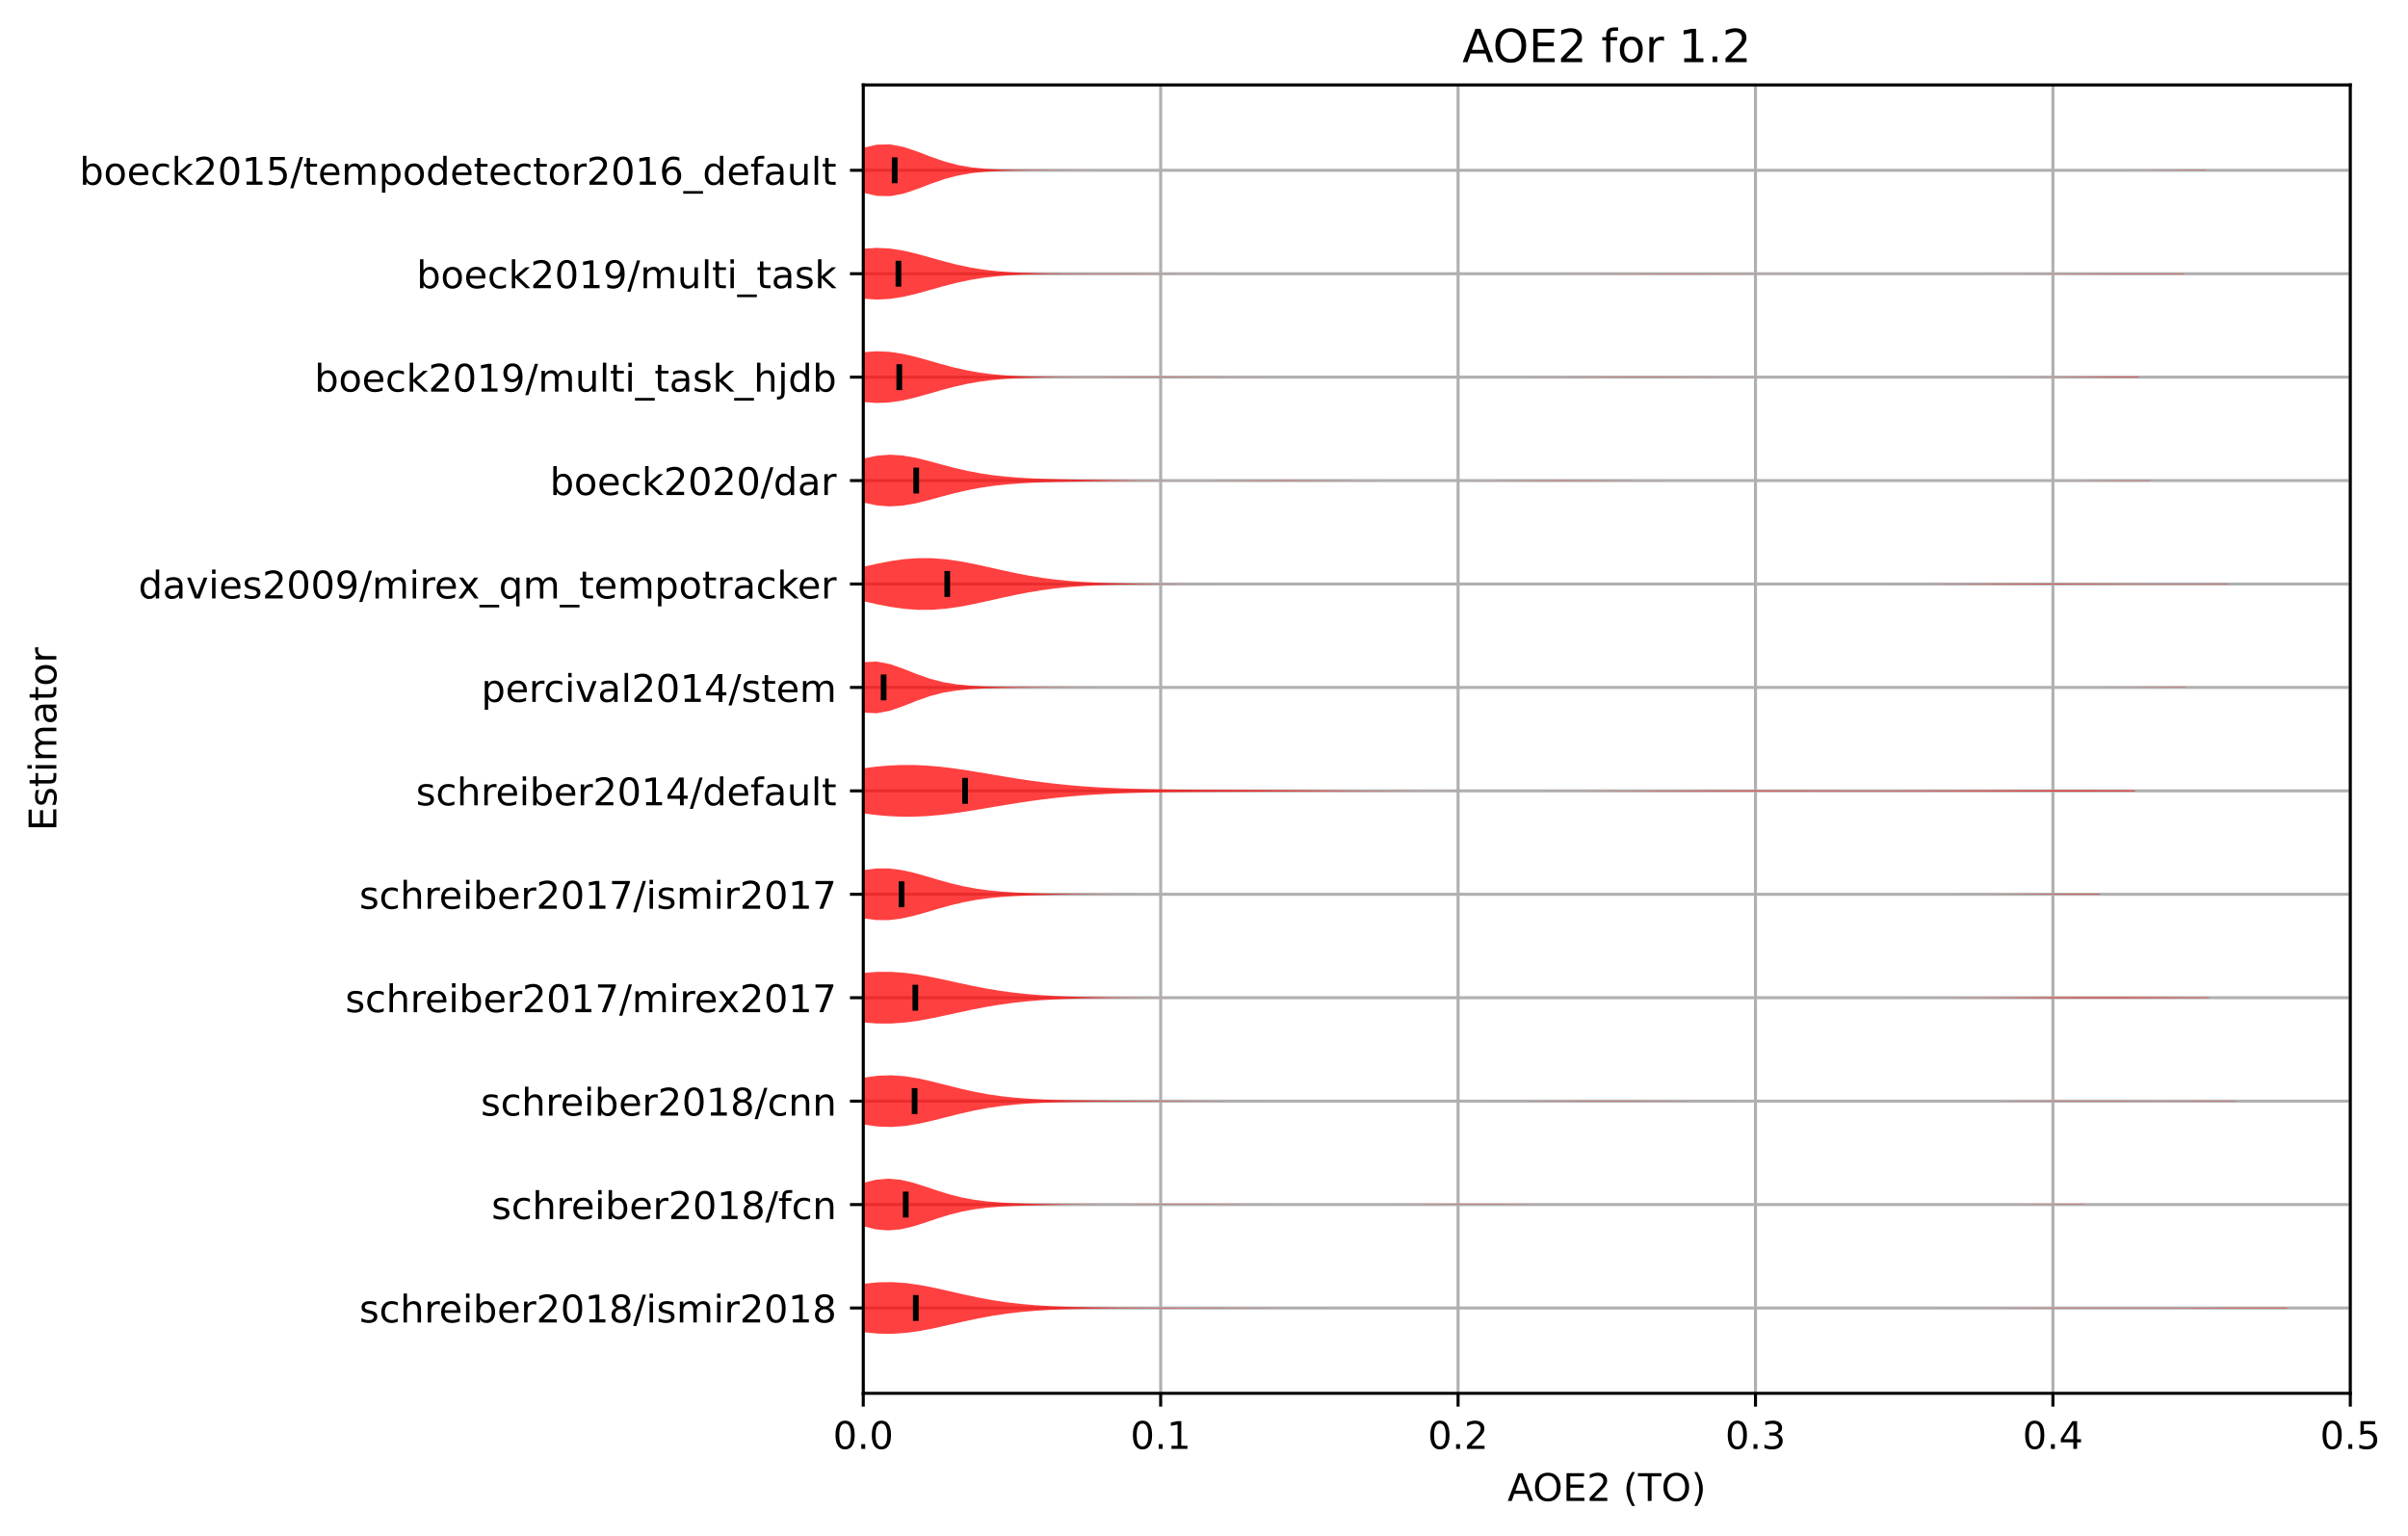 <?xml version="1.0" encoding="utf-8" standalone="no"?>
<!DOCTYPE svg PUBLIC "-//W3C//DTD SVG 1.1//EN"
  "http://www.w3.org/Graphics/SVG/1.1/DTD/svg11.dtd">
<!-- Created with matplotlib (https://matplotlib.org/) -->
<svg height="403.602pt" version="1.1" viewBox="0 0 632.498 403.602" width="632.498pt" xmlns="http://www.w3.org/2000/svg" xmlns:xlink="http://www.w3.org/1999/xlink">
 <defs>
  <style type="text/css">*{stroke-linecap:butt;stroke-linejoin:round;}</style>
 </defs>
 <g id="figure_1">
  <g id="patch_1">
   <path d="M -0 403.602 
L 632.498 403.602 
L 632.498 0 
L -0 0 
z
" style="fill:#ffffff;"/>
  </g>
  <g id="axes_1">
   <g id="patch_2">
    <path d="M 226.747 366.046 
L 617.347 366.046 
L 617.347 22.318 
L 226.747 22.318 
z
" style="fill:#ffffff;"/>
   </g>
   <g id="matplotlib.axis_1">
    <g id="xtick_1">
     <g id="line2d_1">
      <path clip-path="url(#p0e86156315)" d="M 226.747 366.046 
L 226.747 22.318 
" style="fill:none;stroke:#b0b0b0;stroke-linecap:square;stroke-width:0.8;"/>
     </g>
     <g id="line2d_2">
      <defs>
       <path d="M 0 0 
L 0 3.5 
" id="md29b8d1dcd" style="stroke:#000000;stroke-width:0.8;"/>
      </defs>
      <g>
       <use style="stroke:#000000;stroke-width:0.8;" x="226.747" xlink:href="#md29b8d1dcd" y="366.046"/>
      </g>
     </g>
     <g id="text_1">
      <!-- 0.0 -->
      <g transform="translate(218.795 380.645)scale(0.1 -0.1)">
       <defs>
        <path d="M 31.781 66.406 
Q 24.172 66.406 20.328 58.906 
Q 16.5 51.422 16.5 36.375 
Q 16.5 21.391 20.328 13.891 
Q 24.172 6.391 31.781 6.391 
Q 39.453 6.391 43.281 13.891 
Q 47.125 21.391 47.125 36.375 
Q 47.125 51.422 43.281 58.906 
Q 39.453 66.406 31.781 66.406 
z
M 31.781 74.219 
Q 44.047 74.219 50.516 64.516 
Q 56.984 54.828 56.984 36.375 
Q 56.984 17.969 50.516 8.266 
Q 44.047 -1.422 31.781 -1.422 
Q 19.531 -1.422 13.062 8.266 
Q 6.594 17.969 6.594 36.375 
Q 6.594 54.828 13.062 64.516 
Q 19.531 74.219 31.781 74.219 
z
" id="DejaVuSans-48"/>
        <path d="M 10.688 12.406 
L 21 12.406 
L 21 0 
L 10.688 0 
z
" id="DejaVuSans-46"/>
       </defs>
       <use xlink:href="#DejaVuSans-48"/>
       <use x="63.623" xlink:href="#DejaVuSans-46"/>
       <use x="95.41" xlink:href="#DejaVuSans-48"/>
      </g>
     </g>
    </g>
    <g id="xtick_2">
     <g id="line2d_3">
      <path clip-path="url(#p0e86156315)" d="M 304.867 366.046 
L 304.867 22.318 
" style="fill:none;stroke:#b0b0b0;stroke-linecap:square;stroke-width:0.8;"/>
     </g>
     <g id="line2d_4">
      <g>
       <use style="stroke:#000000;stroke-width:0.8;" x="304.867" xlink:href="#md29b8d1dcd" y="366.046"/>
      </g>
     </g>
     <g id="text_2">
      <!-- 0.1 -->
      <g transform="translate(296.915 380.645)scale(0.1 -0.1)">
       <defs>
        <path d="M 12.406 8.297 
L 28.516 8.297 
L 28.516 63.922 
L 10.984 60.406 
L 10.984 69.391 
L 28.422 72.906 
L 38.281 72.906 
L 38.281 8.297 
L 54.391 8.297 
L 54.391 0 
L 12.406 0 
z
" id="DejaVuSans-49"/>
       </defs>
       <use xlink:href="#DejaVuSans-48"/>
       <use x="63.623" xlink:href="#DejaVuSans-46"/>
       <use x="95.41" xlink:href="#DejaVuSans-49"/>
      </g>
     </g>
    </g>
    <g id="xtick_3">
     <g id="line2d_5">
      <path clip-path="url(#p0e86156315)" d="M 382.987 366.046 
L 382.987 22.318 
" style="fill:none;stroke:#b0b0b0;stroke-linecap:square;stroke-width:0.8;"/>
     </g>
     <g id="line2d_6">
      <g>
       <use style="stroke:#000000;stroke-width:0.8;" x="382.987" xlink:href="#md29b8d1dcd" y="366.046"/>
      </g>
     </g>
     <g id="text_3">
      <!-- 0.2 -->
      <g transform="translate(375.035 380.645)scale(0.1 -0.1)">
       <defs>
        <path d="M 19.188 8.297 
L 53.609 8.297 
L 53.609 0 
L 7.328 0 
L 7.328 8.297 
Q 12.938 14.109 22.625 23.891 
Q 32.328 33.688 34.812 36.531 
Q 39.547 41.844 41.422 45.531 
Q 43.312 49.219 43.312 52.781 
Q 43.312 58.594 39.234 62.25 
Q 35.156 65.922 28.609 65.922 
Q 23.969 65.922 18.812 64.312 
Q 13.672 62.703 7.812 59.422 
L 7.812 69.391 
Q 13.766 71.781 18.938 73 
Q 24.125 74.219 28.422 74.219 
Q 39.75 74.219 46.484 68.547 
Q 53.219 62.891 53.219 53.422 
Q 53.219 48.922 51.531 44.891 
Q 49.859 40.875 45.406 35.406 
Q 44.188 33.984 37.641 27.219 
Q 31.109 20.453 19.188 8.297 
z
" id="DejaVuSans-50"/>
       </defs>
       <use xlink:href="#DejaVuSans-48"/>
       <use x="63.623" xlink:href="#DejaVuSans-46"/>
       <use x="95.41" xlink:href="#DejaVuSans-50"/>
      </g>
     </g>
    </g>
    <g id="xtick_4">
     <g id="line2d_7">
      <path clip-path="url(#p0e86156315)" d="M 461.107 366.046 
L 461.107 22.318 
" style="fill:none;stroke:#b0b0b0;stroke-linecap:square;stroke-width:0.8;"/>
     </g>
     <g id="line2d_8">
      <g>
       <use style="stroke:#000000;stroke-width:0.8;" x="461.107" xlink:href="#md29b8d1dcd" y="366.046"/>
      </g>
     </g>
     <g id="text_4">
      <!-- 0.3 -->
      <g transform="translate(453.155 380.645)scale(0.1 -0.1)">
       <defs>
        <path d="M 40.578 39.312 
Q 47.656 37.797 51.625 33 
Q 55.609 28.219 55.609 21.188 
Q 55.609 10.406 48.188 4.484 
Q 40.766 -1.422 27.094 -1.422 
Q 22.516 -1.422 17.656 -0.516 
Q 12.797 0.391 7.625 2.203 
L 7.625 11.719 
Q 11.719 9.328 16.594 8.109 
Q 21.484 6.891 26.812 6.891 
Q 36.078 6.891 40.938 10.547 
Q 45.797 14.203 45.797 21.188 
Q 45.797 27.641 41.281 31.266 
Q 36.766 34.906 28.719 34.906 
L 20.219 34.906 
L 20.219 43.016 
L 29.109 43.016 
Q 36.375 43.016 40.234 45.922 
Q 44.094 48.828 44.094 54.297 
Q 44.094 59.906 40.109 62.906 
Q 36.141 65.922 28.719 65.922 
Q 24.656 65.922 20.016 65.031 
Q 15.375 64.156 9.812 62.312 
L 9.812 71.094 
Q 15.438 72.656 20.344 73.438 
Q 25.25 74.219 29.594 74.219 
Q 40.828 74.219 47.359 69.109 
Q 53.906 64.016 53.906 55.328 
Q 53.906 49.266 50.438 45.094 
Q 46.969 40.922 40.578 39.312 
z
" id="DejaVuSans-51"/>
       </defs>
       <use xlink:href="#DejaVuSans-48"/>
       <use x="63.623" xlink:href="#DejaVuSans-46"/>
       <use x="95.41" xlink:href="#DejaVuSans-51"/>
      </g>
     </g>
    </g>
    <g id="xtick_5">
     <g id="line2d_9">
      <path clip-path="url(#p0e86156315)" d="M 539.227 366.046 
L 539.227 22.318 
" style="fill:none;stroke:#b0b0b0;stroke-linecap:square;stroke-width:0.8;"/>
     </g>
     <g id="line2d_10">
      <g>
       <use style="stroke:#000000;stroke-width:0.8;" x="539.227" xlink:href="#md29b8d1dcd" y="366.046"/>
      </g>
     </g>
     <g id="text_5">
      <!-- 0.4 -->
      <g transform="translate(531.275 380.645)scale(0.1 -0.1)">
       <defs>
        <path d="M 37.797 64.312 
L 12.891 25.391 
L 37.797 25.391 
z
M 35.203 72.906 
L 47.609 72.906 
L 47.609 25.391 
L 58.016 25.391 
L 58.016 17.188 
L 47.609 17.188 
L 47.609 0 
L 37.797 0 
L 37.797 17.188 
L 4.891 17.188 
L 4.891 26.703 
z
" id="DejaVuSans-52"/>
       </defs>
       <use xlink:href="#DejaVuSans-48"/>
       <use x="63.623" xlink:href="#DejaVuSans-46"/>
       <use x="95.41" xlink:href="#DejaVuSans-52"/>
      </g>
     </g>
    </g>
    <g id="xtick_6">
     <g id="line2d_11">
      <path clip-path="url(#p0e86156315)" d="M 617.347 366.046 
L 617.347 22.318 
" style="fill:none;stroke:#b0b0b0;stroke-linecap:square;stroke-width:0.8;"/>
     </g>
     <g id="line2d_12">
      <g>
       <use style="stroke:#000000;stroke-width:0.8;" x="617.347" xlink:href="#md29b8d1dcd" y="366.046"/>
      </g>
     </g>
     <g id="text_6">
      <!-- 0.5 -->
      <g transform="translate(609.395 380.645)scale(0.1 -0.1)">
       <defs>
        <path d="M 10.797 72.906 
L 49.516 72.906 
L 49.516 64.594 
L 19.828 64.594 
L 19.828 46.734 
Q 21.969 47.469 24.109 47.828 
Q 26.266 48.188 28.422 48.188 
Q 40.625 48.188 47.75 41.5 
Q 54.891 34.812 54.891 23.391 
Q 54.891 11.625 47.562 5.094 
Q 40.234 -1.422 26.906 -1.422 
Q 22.312 -1.422 17.547 -0.641 
Q 12.797 0.141 7.719 1.703 
L 7.719 11.625 
Q 12.109 9.234 16.797 8.062 
Q 21.484 6.891 26.703 6.891 
Q 35.156 6.891 40.078 11.328 
Q 45.016 15.766 45.016 23.391 
Q 45.016 31 40.078 35.438 
Q 35.156 39.891 26.703 39.891 
Q 22.75 39.891 18.812 39.016 
Q 14.891 38.141 10.797 36.281 
z
" id="DejaVuSans-53"/>
       </defs>
       <use xlink:href="#DejaVuSans-48"/>
       <use x="63.623" xlink:href="#DejaVuSans-46"/>
       <use x="95.41" xlink:href="#DejaVuSans-53"/>
      </g>
     </g>
    </g>
    <g id="text_7">
     <!-- AOE2 (TO) -->
     <g transform="translate(395.957 394.323)scale(0.1 -0.1)">
      <defs>
       <path d="M 34.188 63.188 
L 20.797 26.906 
L 47.609 26.906 
z
M 28.609 72.906 
L 39.797 72.906 
L 67.578 0 
L 57.328 0 
L 50.688 18.703 
L 17.828 18.703 
L 11.188 0 
L 0.781 0 
z
" id="DejaVuSans-65"/>
       <path d="M 39.406 66.219 
Q 28.656 66.219 22.328 58.203 
Q 16.016 50.203 16.016 36.375 
Q 16.016 22.609 22.328 14.594 
Q 28.656 6.594 39.406 6.594 
Q 50.141 6.594 56.422 14.594 
Q 62.703 22.609 62.703 36.375 
Q 62.703 50.203 56.422 58.203 
Q 50.141 66.219 39.406 66.219 
z
M 39.406 74.219 
Q 54.734 74.219 63.906 63.938 
Q 73.094 53.656 73.094 36.375 
Q 73.094 19.141 63.906 8.859 
Q 54.734 -1.422 39.406 -1.422 
Q 24.031 -1.422 14.812 8.828 
Q 5.609 19.094 5.609 36.375 
Q 5.609 53.656 14.812 63.938 
Q 24.031 74.219 39.406 74.219 
z
" id="DejaVuSans-79"/>
       <path d="M 9.812 72.906 
L 55.906 72.906 
L 55.906 64.594 
L 19.672 64.594 
L 19.672 43.016 
L 54.391 43.016 
L 54.391 34.719 
L 19.672 34.719 
L 19.672 8.297 
L 56.781 8.297 
L 56.781 0 
L 9.812 0 
z
" id="DejaVuSans-69"/>
       <path id="DejaVuSans-32"/>
       <path d="M 31 75.875 
Q 24.469 64.656 21.281 53.656 
Q 18.109 42.672 18.109 31.391 
Q 18.109 20.125 21.312 9.062 
Q 24.516 -2 31 -13.188 
L 23.188 -13.188 
Q 15.875 -1.703 12.234 9.375 
Q 8.594 20.453 8.594 31.391 
Q 8.594 42.281 12.203 53.312 
Q 15.828 64.359 23.188 75.875 
z
" id="DejaVuSans-40"/>
       <path d="M -0.297 72.906 
L 61.375 72.906 
L 61.375 64.594 
L 35.5 64.594 
L 35.5 0 
L 25.594 0 
L 25.594 64.594 
L -0.297 64.594 
z
" id="DejaVuSans-84"/>
       <path d="M 8.016 75.875 
L 15.828 75.875 
Q 23.141 64.359 26.781 53.312 
Q 30.422 42.281 30.422 31.391 
Q 30.422 20.453 26.781 9.375 
Q 23.141 -1.703 15.828 -13.188 
L 8.016 -13.188 
Q 14.5 -2 17.703 9.062 
Q 20.906 20.125 20.906 31.391 
Q 20.906 42.672 17.703 53.656 
Q 14.5 64.656 8.016 75.875 
z
" id="DejaVuSans-41"/>
      </defs>
      <use xlink:href="#DejaVuSans-65"/>
      <use x="66.658" xlink:href="#DejaVuSans-79"/>
      <use x="145.369" xlink:href="#DejaVuSans-69"/>
      <use x="208.553" xlink:href="#DejaVuSans-50"/>
      <use x="272.176" xlink:href="#DejaVuSans-32"/>
      <use x="303.963" xlink:href="#DejaVuSans-40"/>
      <use x="342.977" xlink:href="#DejaVuSans-84"/>
      <use x="404.061" xlink:href="#DejaVuSans-79"/>
      <use x="482.771" xlink:href="#DejaVuSans-41"/>
     </g>
    </g>
   </g>
   <g id="matplotlib.axis_2">
    <g id="ytick_1">
     <g id="line2d_13">
      <path clip-path="url(#p0e86156315)" d="M 226.747 343.629 
L 617.347 343.629 
" style="fill:none;stroke:#b0b0b0;stroke-linecap:square;stroke-width:0.8;"/>
     </g>
     <g id="line2d_14">
      <defs>
       <path d="M 0 0 
L -3.5 0 
" id="mde51c87fa8" style="stroke:#000000;stroke-width:0.8;"/>
      </defs>
      <g>
       <use style="stroke:#000000;stroke-width:0.8;" x="226.747" xlink:href="#mde51c87fa8" y="343.629"/>
      </g>
     </g>
     <g id="text_8">
      <!-- schreiber2018/ismir2018 -->
      <g transform="translate(94.386 347.428)scale(0.1 -0.1)">
       <defs>
        <path d="M 44.281 53.078 
L 44.281 44.578 
Q 40.484 46.531 36.375 47.5 
Q 32.281 48.484 27.875 48.484 
Q 21.188 48.484 17.844 46.438 
Q 14.5 44.391 14.5 40.281 
Q 14.5 37.156 16.891 35.375 
Q 19.281 33.594 26.516 31.984 
L 29.594 31.297 
Q 39.156 29.25 43.188 25.516 
Q 47.219 21.781 47.219 15.094 
Q 47.219 7.469 41.188 3.016 
Q 35.156 -1.422 24.609 -1.422 
Q 20.219 -1.422 15.453 -0.562 
Q 10.688 0.297 5.422 2 
L 5.422 11.281 
Q 10.406 8.688 15.234 7.391 
Q 20.062 6.109 24.812 6.109 
Q 31.156 6.109 34.562 8.281 
Q 37.984 10.453 37.984 14.406 
Q 37.984 18.062 35.516 20.016 
Q 33.062 21.969 24.703 23.781 
L 21.578 24.516 
Q 13.234 26.266 9.516 29.906 
Q 5.812 33.547 5.812 39.891 
Q 5.812 47.609 11.281 51.797 
Q 16.75 56 26.812 56 
Q 31.781 56 36.172 55.266 
Q 40.578 54.547 44.281 53.078 
z
" id="DejaVuSans-115"/>
        <path d="M 48.781 52.594 
L 48.781 44.188 
Q 44.969 46.297 41.141 47.344 
Q 37.312 48.391 33.406 48.391 
Q 24.656 48.391 19.812 42.844 
Q 14.984 37.312 14.984 27.297 
Q 14.984 17.281 19.812 11.734 
Q 24.656 6.203 33.406 6.203 
Q 37.312 6.203 41.141 7.25 
Q 44.969 8.297 48.781 10.406 
L 48.781 2.094 
Q 45.016 0.344 40.984 -0.531 
Q 36.969 -1.422 32.422 -1.422 
Q 20.062 -1.422 12.781 6.344 
Q 5.516 14.109 5.516 27.297 
Q 5.516 40.672 12.859 48.328 
Q 20.219 56 33.016 56 
Q 37.156 56 41.109 55.141 
Q 45.062 54.297 48.781 52.594 
z
" id="DejaVuSans-99"/>
        <path d="M 54.891 33.016 
L 54.891 0 
L 45.906 0 
L 45.906 32.719 
Q 45.906 40.484 42.875 44.328 
Q 39.844 48.188 33.797 48.188 
Q 26.516 48.188 22.312 43.547 
Q 18.109 38.922 18.109 30.906 
L 18.109 0 
L 9.078 0 
L 9.078 75.984 
L 18.109 75.984 
L 18.109 46.188 
Q 21.344 51.125 25.703 53.562 
Q 30.078 56 35.797 56 
Q 45.219 56 50.047 50.172 
Q 54.891 44.344 54.891 33.016 
z
" id="DejaVuSans-104"/>
        <path d="M 41.109 46.297 
Q 39.594 47.172 37.812 47.578 
Q 36.031 48 33.891 48 
Q 26.266 48 22.188 43.047 
Q 18.109 38.094 18.109 28.812 
L 18.109 0 
L 9.078 0 
L 9.078 54.688 
L 18.109 54.688 
L 18.109 46.188 
Q 20.953 51.172 25.484 53.578 
Q 30.031 56 36.531 56 
Q 37.453 56 38.578 55.875 
Q 39.703 55.766 41.062 55.516 
z
" id="DejaVuSans-114"/>
        <path d="M 56.203 29.594 
L 56.203 25.203 
L 14.891 25.203 
Q 15.484 15.922 20.484 11.062 
Q 25.484 6.203 34.422 6.203 
Q 39.594 6.203 44.453 7.469 
Q 49.312 8.734 54.109 11.281 
L 54.109 2.781 
Q 49.266 0.734 44.188 -0.344 
Q 39.109 -1.422 33.891 -1.422 
Q 20.797 -1.422 13.156 6.188 
Q 5.516 13.812 5.516 26.812 
Q 5.516 40.234 12.766 48.109 
Q 20.016 56 32.328 56 
Q 43.359 56 49.781 48.891 
Q 56.203 41.797 56.203 29.594 
z
M 47.219 32.234 
Q 47.125 39.594 43.094 43.984 
Q 39.062 48.391 32.422 48.391 
Q 24.906 48.391 20.391 44.141 
Q 15.875 39.891 15.188 32.172 
z
" id="DejaVuSans-101"/>
        <path d="M 9.422 54.688 
L 18.406 54.688 
L 18.406 0 
L 9.422 0 
z
M 9.422 75.984 
L 18.406 75.984 
L 18.406 64.594 
L 9.422 64.594 
z
" id="DejaVuSans-105"/>
        <path d="M 48.688 27.297 
Q 48.688 37.203 44.609 42.844 
Q 40.531 48.484 33.406 48.484 
Q 26.266 48.484 22.188 42.844 
Q 18.109 37.203 18.109 27.297 
Q 18.109 17.391 22.188 11.75 
Q 26.266 6.109 33.406 6.109 
Q 40.531 6.109 44.609 11.75 
Q 48.688 17.391 48.688 27.297 
z
M 18.109 46.391 
Q 20.953 51.266 25.266 53.625 
Q 29.594 56 35.594 56 
Q 45.562 56 51.781 48.094 
Q 58.016 40.188 58.016 27.297 
Q 58.016 14.406 51.781 6.484 
Q 45.562 -1.422 35.594 -1.422 
Q 29.594 -1.422 25.266 0.953 
Q 20.953 3.328 18.109 8.203 
L 18.109 0 
L 9.078 0 
L 9.078 75.984 
L 18.109 75.984 
z
" id="DejaVuSans-98"/>
        <path d="M 31.781 34.625 
Q 24.75 34.625 20.719 30.859 
Q 16.703 27.094 16.703 20.516 
Q 16.703 13.922 20.719 10.156 
Q 24.75 6.391 31.781 6.391 
Q 38.812 6.391 42.859 10.172 
Q 46.922 13.969 46.922 20.516 
Q 46.922 27.094 42.891 30.859 
Q 38.875 34.625 31.781 34.625 
z
M 21.922 38.812 
Q 15.578 40.375 12.031 44.719 
Q 8.5 49.078 8.5 55.328 
Q 8.5 64.062 14.719 69.141 
Q 20.953 74.219 31.781 74.219 
Q 42.672 74.219 48.875 69.141 
Q 55.078 64.062 55.078 55.328 
Q 55.078 49.078 51.531 44.719 
Q 48 40.375 41.703 38.812 
Q 48.828 37.156 52.797 32.312 
Q 56.781 27.484 56.781 20.516 
Q 56.781 9.906 50.312 4.234 
Q 43.844 -1.422 31.781 -1.422 
Q 19.734 -1.422 13.25 4.234 
Q 6.781 9.906 6.781 20.516 
Q 6.781 27.484 10.781 32.312 
Q 14.797 37.156 21.922 38.812 
z
M 18.312 54.391 
Q 18.312 48.734 21.844 45.562 
Q 25.391 42.391 31.781 42.391 
Q 38.141 42.391 41.719 45.562 
Q 45.312 48.734 45.312 54.391 
Q 45.312 60.062 41.719 63.234 
Q 38.141 66.406 31.781 66.406 
Q 25.391 66.406 21.844 63.234 
Q 18.312 60.062 18.312 54.391 
z
" id="DejaVuSans-56"/>
        <path d="M 25.391 72.906 
L 33.688 72.906 
L 8.297 -9.281 
L 0 -9.281 
z
" id="DejaVuSans-47"/>
        <path d="M 52 44.188 
Q 55.375 50.25 60.062 53.125 
Q 64.75 56 71.094 56 
Q 79.641 56 84.281 50.016 
Q 88.922 44.047 88.922 33.016 
L 88.922 0 
L 79.891 0 
L 79.891 32.719 
Q 79.891 40.578 77.094 44.375 
Q 74.312 48.188 68.609 48.188 
Q 61.625 48.188 57.562 43.547 
Q 53.516 38.922 53.516 30.906 
L 53.516 0 
L 44.484 0 
L 44.484 32.719 
Q 44.484 40.625 41.703 44.406 
Q 38.922 48.188 33.109 48.188 
Q 26.219 48.188 22.156 43.531 
Q 18.109 38.875 18.109 30.906 
L 18.109 0 
L 9.078 0 
L 9.078 54.688 
L 18.109 54.688 
L 18.109 46.188 
Q 21.188 51.219 25.484 53.609 
Q 29.781 56 35.688 56 
Q 41.656 56 45.828 52.969 
Q 50 49.953 52 44.188 
z
" id="DejaVuSans-109"/>
       </defs>
       <use xlink:href="#DejaVuSans-115"/>
       <use x="52.1" xlink:href="#DejaVuSans-99"/>
       <use x="107.08" xlink:href="#DejaVuSans-104"/>
       <use x="170.459" xlink:href="#DejaVuSans-114"/>
       <use x="209.322" xlink:href="#DejaVuSans-101"/>
       <use x="270.846" xlink:href="#DejaVuSans-105"/>
       <use x="298.629" xlink:href="#DejaVuSans-98"/>
       <use x="362.105" xlink:href="#DejaVuSans-101"/>
       <use x="423.629" xlink:href="#DejaVuSans-114"/>
       <use x="464.742" xlink:href="#DejaVuSans-50"/>
       <use x="528.365" xlink:href="#DejaVuSans-48"/>
       <use x="591.988" xlink:href="#DejaVuSans-49"/>
       <use x="655.611" xlink:href="#DejaVuSans-56"/>
       <use x="719.234" xlink:href="#DejaVuSans-47"/>
       <use x="752.926" xlink:href="#DejaVuSans-105"/>
       <use x="780.709" xlink:href="#DejaVuSans-115"/>
       <use x="832.809" xlink:href="#DejaVuSans-109"/>
       <use x="930.221" xlink:href="#DejaVuSans-105"/>
       <use x="958.004" xlink:href="#DejaVuSans-114"/>
       <use x="999.117" xlink:href="#DejaVuSans-50"/>
       <use x="1062.74" xlink:href="#DejaVuSans-48"/>
       <use x="1126.363" xlink:href="#DejaVuSans-49"/>
       <use x="1189.986" xlink:href="#DejaVuSans-56"/>
      </g>
     </g>
    </g>
    <g id="ytick_2">
     <g id="line2d_15">
      <path clip-path="url(#p0e86156315)" d="M 226.747 316.457 
L 617.347 316.457 
" style="fill:none;stroke:#b0b0b0;stroke-linecap:square;stroke-width:0.8;"/>
     </g>
     <g id="line2d_16">
      <g>
       <use style="stroke:#000000;stroke-width:0.8;" x="226.747" xlink:href="#mde51c87fa8" y="316.457"/>
      </g>
     </g>
     <g id="text_9">
      <!-- schreiber2018/fcn -->
      <g transform="translate(129.097 320.256)scale(0.1 -0.1)">
       <defs>
        <path d="M 37.109 75.984 
L 37.109 68.5 
L 28.516 68.5 
Q 23.688 68.5 21.797 66.547 
Q 19.922 64.594 19.922 59.516 
L 19.922 54.688 
L 34.719 54.688 
L 34.719 47.703 
L 19.922 47.703 
L 19.922 0 
L 10.891 0 
L 10.891 47.703 
L 2.297 47.703 
L 2.297 54.688 
L 10.891 54.688 
L 10.891 58.5 
Q 10.891 67.625 15.141 71.797 
Q 19.391 75.984 28.609 75.984 
z
" id="DejaVuSans-102"/>
        <path d="M 54.891 33.016 
L 54.891 0 
L 45.906 0 
L 45.906 32.719 
Q 45.906 40.484 42.875 44.328 
Q 39.844 48.188 33.797 48.188 
Q 26.516 48.188 22.312 43.547 
Q 18.109 38.922 18.109 30.906 
L 18.109 0 
L 9.078 0 
L 9.078 54.688 
L 18.109 54.688 
L 18.109 46.188 
Q 21.344 51.125 25.703 53.562 
Q 30.078 56 35.797 56 
Q 45.219 56 50.047 50.172 
Q 54.891 44.344 54.891 33.016 
z
" id="DejaVuSans-110"/>
       </defs>
       <use xlink:href="#DejaVuSans-115"/>
       <use x="52.1" xlink:href="#DejaVuSans-99"/>
       <use x="107.08" xlink:href="#DejaVuSans-104"/>
       <use x="170.459" xlink:href="#DejaVuSans-114"/>
       <use x="209.322" xlink:href="#DejaVuSans-101"/>
       <use x="270.846" xlink:href="#DejaVuSans-105"/>
       <use x="298.629" xlink:href="#DejaVuSans-98"/>
       <use x="362.105" xlink:href="#DejaVuSans-101"/>
       <use x="423.629" xlink:href="#DejaVuSans-114"/>
       <use x="464.742" xlink:href="#DejaVuSans-50"/>
       <use x="528.365" xlink:href="#DejaVuSans-48"/>
       <use x="591.988" xlink:href="#DejaVuSans-49"/>
       <use x="655.611" xlink:href="#DejaVuSans-56"/>
       <use x="719.234" xlink:href="#DejaVuSans-47"/>
       <use x="752.926" xlink:href="#DejaVuSans-102"/>
       <use x="788.131" xlink:href="#DejaVuSans-99"/>
       <use x="843.111" xlink:href="#DejaVuSans-110"/>
      </g>
     </g>
    </g>
    <g id="ytick_3">
     <g id="line2d_17">
      <path clip-path="url(#p0e86156315)" d="M 226.747 289.285 
L 617.347 289.285 
" style="fill:none;stroke:#b0b0b0;stroke-linecap:square;stroke-width:0.8;"/>
     </g>
     <g id="line2d_18">
      <g>
       <use style="stroke:#000000;stroke-width:0.8;" x="226.747" xlink:href="#mde51c87fa8" y="289.285"/>
      </g>
     </g>
     <g id="text_10">
      <!-- schreiber2018/cnn -->
      <g transform="translate(126.28 293.084)scale(0.1 -0.1)">
       <use xlink:href="#DejaVuSans-115"/>
       <use x="52.1" xlink:href="#DejaVuSans-99"/>
       <use x="107.08" xlink:href="#DejaVuSans-104"/>
       <use x="170.459" xlink:href="#DejaVuSans-114"/>
       <use x="209.322" xlink:href="#DejaVuSans-101"/>
       <use x="270.846" xlink:href="#DejaVuSans-105"/>
       <use x="298.629" xlink:href="#DejaVuSans-98"/>
       <use x="362.105" xlink:href="#DejaVuSans-101"/>
       <use x="423.629" xlink:href="#DejaVuSans-114"/>
       <use x="464.742" xlink:href="#DejaVuSans-50"/>
       <use x="528.365" xlink:href="#DejaVuSans-48"/>
       <use x="591.988" xlink:href="#DejaVuSans-49"/>
       <use x="655.611" xlink:href="#DejaVuSans-56"/>
       <use x="719.234" xlink:href="#DejaVuSans-47"/>
       <use x="752.926" xlink:href="#DejaVuSans-99"/>
       <use x="807.906" xlink:href="#DejaVuSans-110"/>
       <use x="871.285" xlink:href="#DejaVuSans-110"/>
      </g>
     </g>
    </g>
    <g id="ytick_4">
     <g id="line2d_19">
      <path clip-path="url(#p0e86156315)" d="M 226.747 262.113 
L 617.347 262.113 
" style="fill:none;stroke:#b0b0b0;stroke-linecap:square;stroke-width:0.8;"/>
     </g>
     <g id="line2d_20">
      <g>
       <use style="stroke:#000000;stroke-width:0.8;" x="226.747" xlink:href="#mde51c87fa8" y="262.113"/>
      </g>
     </g>
     <g id="text_11">
      <!-- schreiber2017/mirex2017 -->
      <g transform="translate(90.702 265.912)scale(0.1 -0.1)">
       <defs>
        <path d="M 8.203 72.906 
L 55.078 72.906 
L 55.078 68.703 
L 28.609 0 
L 18.312 0 
L 43.219 64.594 
L 8.203 64.594 
z
" id="DejaVuSans-55"/>
        <path d="M 54.891 54.688 
L 35.109 28.078 
L 55.906 0 
L 45.312 0 
L 29.391 21.484 
L 13.484 0 
L 2.875 0 
L 24.125 28.609 
L 4.688 54.688 
L 15.281 54.688 
L 29.781 35.203 
L 44.281 54.688 
z
" id="DejaVuSans-120"/>
       </defs>
       <use xlink:href="#DejaVuSans-115"/>
       <use x="52.1" xlink:href="#DejaVuSans-99"/>
       <use x="107.08" xlink:href="#DejaVuSans-104"/>
       <use x="170.459" xlink:href="#DejaVuSans-114"/>
       <use x="209.322" xlink:href="#DejaVuSans-101"/>
       <use x="270.846" xlink:href="#DejaVuSans-105"/>
       <use x="298.629" xlink:href="#DejaVuSans-98"/>
       <use x="362.105" xlink:href="#DejaVuSans-101"/>
       <use x="423.629" xlink:href="#DejaVuSans-114"/>
       <use x="464.742" xlink:href="#DejaVuSans-50"/>
       <use x="528.365" xlink:href="#DejaVuSans-48"/>
       <use x="591.988" xlink:href="#DejaVuSans-49"/>
       <use x="655.611" xlink:href="#DejaVuSans-55"/>
       <use x="719.234" xlink:href="#DejaVuSans-47"/>
       <use x="752.926" xlink:href="#DejaVuSans-109"/>
       <use x="850.338" xlink:href="#DejaVuSans-105"/>
       <use x="878.121" xlink:href="#DejaVuSans-114"/>
       <use x="916.984" xlink:href="#DejaVuSans-101"/>
       <use x="976.758" xlink:href="#DejaVuSans-120"/>
       <use x="1035.938" xlink:href="#DejaVuSans-50"/>
       <use x="1099.561" xlink:href="#DejaVuSans-48"/>
       <use x="1163.184" xlink:href="#DejaVuSans-49"/>
       <use x="1226.807" xlink:href="#DejaVuSans-55"/>
      </g>
     </g>
    </g>
    <g id="ytick_5">
     <g id="line2d_21">
      <path clip-path="url(#p0e86156315)" d="M 226.747 234.94 
L 617.347 234.94 
" style="fill:none;stroke:#b0b0b0;stroke-linecap:square;stroke-width:0.8;"/>
     </g>
     <g id="line2d_22">
      <g>
       <use style="stroke:#000000;stroke-width:0.8;" x="226.747" xlink:href="#mde51c87fa8" y="234.94"/>
      </g>
     </g>
     <g id="text_12">
      <!-- schreiber2017/ismir2017 -->
      <g transform="translate(94.386 238.74)scale(0.1 -0.1)">
       <use xlink:href="#DejaVuSans-115"/>
       <use x="52.1" xlink:href="#DejaVuSans-99"/>
       <use x="107.08" xlink:href="#DejaVuSans-104"/>
       <use x="170.459" xlink:href="#DejaVuSans-114"/>
       <use x="209.322" xlink:href="#DejaVuSans-101"/>
       <use x="270.846" xlink:href="#DejaVuSans-105"/>
       <use x="298.629" xlink:href="#DejaVuSans-98"/>
       <use x="362.105" xlink:href="#DejaVuSans-101"/>
       <use x="423.629" xlink:href="#DejaVuSans-114"/>
       <use x="464.742" xlink:href="#DejaVuSans-50"/>
       <use x="528.365" xlink:href="#DejaVuSans-48"/>
       <use x="591.988" xlink:href="#DejaVuSans-49"/>
       <use x="655.611" xlink:href="#DejaVuSans-55"/>
       <use x="719.234" xlink:href="#DejaVuSans-47"/>
       <use x="752.926" xlink:href="#DejaVuSans-105"/>
       <use x="780.709" xlink:href="#DejaVuSans-115"/>
       <use x="832.809" xlink:href="#DejaVuSans-109"/>
       <use x="930.221" xlink:href="#DejaVuSans-105"/>
       <use x="958.004" xlink:href="#DejaVuSans-114"/>
       <use x="999.117" xlink:href="#DejaVuSans-50"/>
       <use x="1062.74" xlink:href="#DejaVuSans-48"/>
       <use x="1126.363" xlink:href="#DejaVuSans-49"/>
       <use x="1189.986" xlink:href="#DejaVuSans-55"/>
      </g>
     </g>
    </g>
    <g id="ytick_6">
     <g id="line2d_23">
      <path clip-path="url(#p0e86156315)" d="M 226.747 207.768 
L 617.347 207.768 
" style="fill:none;stroke:#b0b0b0;stroke-linecap:square;stroke-width:0.8;"/>
     </g>
     <g id="line2d_24">
      <g>
       <use style="stroke:#000000;stroke-width:0.8;" x="226.747" xlink:href="#mde51c87fa8" y="207.768"/>
      </g>
     </g>
     <g id="text_13">
      <!-- schreiber2014/default -->
      <g transform="translate(109.267 211.567)scale(0.1 -0.1)">
       <defs>
        <path d="M 45.406 46.391 
L 45.406 75.984 
L 54.391 75.984 
L 54.391 0 
L 45.406 0 
L 45.406 8.203 
Q 42.578 3.328 38.25 0.953 
Q 33.938 -1.422 27.875 -1.422 
Q 17.969 -1.422 11.734 6.484 
Q 5.516 14.406 5.516 27.297 
Q 5.516 40.188 11.734 48.094 
Q 17.969 56 27.875 56 
Q 33.938 56 38.25 53.625 
Q 42.578 51.266 45.406 46.391 
z
M 14.797 27.297 
Q 14.797 17.391 18.875 11.75 
Q 22.953 6.109 30.078 6.109 
Q 37.203 6.109 41.297 11.75 
Q 45.406 17.391 45.406 27.297 
Q 45.406 37.203 41.297 42.844 
Q 37.203 48.484 30.078 48.484 
Q 22.953 48.484 18.875 42.844 
Q 14.797 37.203 14.797 27.297 
z
" id="DejaVuSans-100"/>
        <path d="M 34.281 27.484 
Q 23.391 27.484 19.188 25 
Q 14.984 22.516 14.984 16.5 
Q 14.984 11.719 18.141 8.906 
Q 21.297 6.109 26.703 6.109 
Q 34.188 6.109 38.703 11.406 
Q 43.219 16.703 43.219 25.484 
L 43.219 27.484 
z
M 52.203 31.203 
L 52.203 0 
L 43.219 0 
L 43.219 8.297 
Q 40.141 3.328 35.547 0.953 
Q 30.953 -1.422 24.312 -1.422 
Q 15.922 -1.422 10.953 3.297 
Q 6 8.016 6 15.922 
Q 6 25.141 12.172 29.828 
Q 18.359 34.516 30.609 34.516 
L 43.219 34.516 
L 43.219 35.406 
Q 43.219 41.609 39.141 45 
Q 35.062 48.391 27.688 48.391 
Q 23 48.391 18.547 47.266 
Q 14.109 46.141 10.016 43.891 
L 10.016 52.203 
Q 14.938 54.109 19.578 55.047 
Q 24.219 56 28.609 56 
Q 40.484 56 46.344 49.844 
Q 52.203 43.703 52.203 31.203 
z
" id="DejaVuSans-97"/>
        <path d="M 8.5 21.578 
L 8.5 54.688 
L 17.484 54.688 
L 17.484 21.922 
Q 17.484 14.156 20.5 10.266 
Q 23.531 6.391 29.594 6.391 
Q 36.859 6.391 41.078 11.031 
Q 45.312 15.672 45.312 23.688 
L 45.312 54.688 
L 54.297 54.688 
L 54.297 0 
L 45.312 0 
L 45.312 8.406 
Q 42.047 3.422 37.719 1 
Q 33.406 -1.422 27.688 -1.422 
Q 18.266 -1.422 13.375 4.438 
Q 8.5 10.297 8.5 21.578 
z
M 31.109 56 
z
" id="DejaVuSans-117"/>
        <path d="M 9.422 75.984 
L 18.406 75.984 
L 18.406 0 
L 9.422 0 
z
" id="DejaVuSans-108"/>
        <path d="M 18.312 70.219 
L 18.312 54.688 
L 36.812 54.688 
L 36.812 47.703 
L 18.312 47.703 
L 18.312 18.016 
Q 18.312 11.328 20.141 9.422 
Q 21.969 7.516 27.594 7.516 
L 36.812 7.516 
L 36.812 0 
L 27.594 0 
Q 17.188 0 13.234 3.875 
Q 9.281 7.766 9.281 18.016 
L 9.281 47.703 
L 2.688 47.703 
L 2.688 54.688 
L 9.281 54.688 
L 9.281 70.219 
z
" id="DejaVuSans-116"/>
       </defs>
       <use xlink:href="#DejaVuSans-115"/>
       <use x="52.1" xlink:href="#DejaVuSans-99"/>
       <use x="107.08" xlink:href="#DejaVuSans-104"/>
       <use x="170.459" xlink:href="#DejaVuSans-114"/>
       <use x="209.322" xlink:href="#DejaVuSans-101"/>
       <use x="270.846" xlink:href="#DejaVuSans-105"/>
       <use x="298.629" xlink:href="#DejaVuSans-98"/>
       <use x="362.105" xlink:href="#DejaVuSans-101"/>
       <use x="423.629" xlink:href="#DejaVuSans-114"/>
       <use x="464.742" xlink:href="#DejaVuSans-50"/>
       <use x="528.365" xlink:href="#DejaVuSans-48"/>
       <use x="591.988" xlink:href="#DejaVuSans-49"/>
       <use x="655.611" xlink:href="#DejaVuSans-52"/>
       <use x="719.234" xlink:href="#DejaVuSans-47"/>
       <use x="752.926" xlink:href="#DejaVuSans-100"/>
       <use x="816.402" xlink:href="#DejaVuSans-101"/>
       <use x="877.926" xlink:href="#DejaVuSans-102"/>
       <use x="913.131" xlink:href="#DejaVuSans-97"/>
       <use x="974.41" xlink:href="#DejaVuSans-117"/>
       <use x="1037.789" xlink:href="#DejaVuSans-108"/>
       <use x="1065.572" xlink:href="#DejaVuSans-116"/>
      </g>
     </g>
    </g>
    <g id="ytick_7">
     <g id="line2d_25">
      <path clip-path="url(#p0e86156315)" d="M 226.747 180.596 
L 617.347 180.596 
" style="fill:none;stroke:#b0b0b0;stroke-linecap:square;stroke-width:0.8;"/>
     </g>
     <g id="line2d_26">
      <g>
       <use style="stroke:#000000;stroke-width:0.8;" x="226.747" xlink:href="#mde51c87fa8" y="180.596"/>
      </g>
     </g>
     <g id="text_14">
      <!-- percival2014/stem -->
      <g transform="translate(126.416 184.395)scale(0.1 -0.1)">
       <defs>
        <path d="M 18.109 8.203 
L 18.109 -20.797 
L 9.078 -20.797 
L 9.078 54.688 
L 18.109 54.688 
L 18.109 46.391 
Q 20.953 51.266 25.266 53.625 
Q 29.594 56 35.594 56 
Q 45.562 56 51.781 48.094 
Q 58.016 40.188 58.016 27.297 
Q 58.016 14.406 51.781 6.484 
Q 45.562 -1.422 35.594 -1.422 
Q 29.594 -1.422 25.266 0.953 
Q 20.953 3.328 18.109 8.203 
z
M 48.688 27.297 
Q 48.688 37.203 44.609 42.844 
Q 40.531 48.484 33.406 48.484 
Q 26.266 48.484 22.188 42.844 
Q 18.109 37.203 18.109 27.297 
Q 18.109 17.391 22.188 11.75 
Q 26.266 6.109 33.406 6.109 
Q 40.531 6.109 44.609 11.75 
Q 48.688 17.391 48.688 27.297 
z
" id="DejaVuSans-112"/>
        <path d="M 2.984 54.688 
L 12.5 54.688 
L 29.594 8.797 
L 46.688 54.688 
L 56.203 54.688 
L 35.688 0 
L 23.484 0 
z
" id="DejaVuSans-118"/>
       </defs>
       <use xlink:href="#DejaVuSans-112"/>
       <use x="63.477" xlink:href="#DejaVuSans-101"/>
       <use x="125" xlink:href="#DejaVuSans-114"/>
       <use x="163.863" xlink:href="#DejaVuSans-99"/>
       <use x="218.844" xlink:href="#DejaVuSans-105"/>
       <use x="246.627" xlink:href="#DejaVuSans-118"/>
       <use x="305.807" xlink:href="#DejaVuSans-97"/>
       <use x="367.086" xlink:href="#DejaVuSans-108"/>
       <use x="394.869" xlink:href="#DejaVuSans-50"/>
       <use x="458.492" xlink:href="#DejaVuSans-48"/>
       <use x="522.115" xlink:href="#DejaVuSans-49"/>
       <use x="585.738" xlink:href="#DejaVuSans-52"/>
       <use x="649.361" xlink:href="#DejaVuSans-47"/>
       <use x="683.053" xlink:href="#DejaVuSans-115"/>
       <use x="735.152" xlink:href="#DejaVuSans-116"/>
       <use x="774.361" xlink:href="#DejaVuSans-101"/>
       <use x="835.885" xlink:href="#DejaVuSans-109"/>
      </g>
     </g>
    </g>
    <g id="ytick_8">
     <g id="line2d_27">
      <path clip-path="url(#p0e86156315)" d="M 226.747 153.424 
L 617.347 153.424 
" style="fill:none;stroke:#b0b0b0;stroke-linecap:square;stroke-width:0.8;"/>
     </g>
     <g id="line2d_28">
      <g>
       <use style="stroke:#000000;stroke-width:0.8;" x="226.747" xlink:href="#mde51c87fa8" y="153.424"/>
      </g>
     </g>
     <g id="text_15">
      <!-- davies2009/mirex_qm_tempotracker -->
      <g transform="translate(36.37 157.223)scale(0.1 -0.1)">
       <defs>
        <path d="M 10.984 1.516 
L 10.984 10.5 
Q 14.703 8.734 18.5 7.812 
Q 22.312 6.891 25.984 6.891 
Q 35.75 6.891 40.891 13.453 
Q 46.047 20.016 46.781 33.406 
Q 43.953 29.203 39.594 26.953 
Q 35.25 24.703 29.984 24.703 
Q 19.047 24.703 12.672 31.312 
Q 6.297 37.938 6.297 49.422 
Q 6.297 60.641 12.938 67.422 
Q 19.578 74.219 30.609 74.219 
Q 43.266 74.219 49.922 64.516 
Q 56.594 54.828 56.594 36.375 
Q 56.594 19.141 48.406 8.859 
Q 40.234 -1.422 26.422 -1.422 
Q 22.703 -1.422 18.891 -0.688 
Q 15.094 0.047 10.984 1.516 
z
M 30.609 32.422 
Q 37.25 32.422 41.125 36.953 
Q 45.016 41.5 45.016 49.422 
Q 45.016 57.281 41.125 61.844 
Q 37.25 66.406 30.609 66.406 
Q 23.969 66.406 20.094 61.844 
Q 16.219 57.281 16.219 49.422 
Q 16.219 41.5 20.094 36.953 
Q 23.969 32.422 30.609 32.422 
z
" id="DejaVuSans-57"/>
        <path d="M 50.984 -16.609 
L 50.984 -23.578 
L -0.984 -23.578 
L -0.984 -16.609 
z
" id="DejaVuSans-95"/>
        <path d="M 14.797 27.297 
Q 14.797 17.391 18.875 11.75 
Q 22.953 6.109 30.078 6.109 
Q 37.203 6.109 41.297 11.75 
Q 45.406 17.391 45.406 27.297 
Q 45.406 37.203 41.297 42.844 
Q 37.203 48.484 30.078 48.484 
Q 22.953 48.484 18.875 42.844 
Q 14.797 37.203 14.797 27.297 
z
M 45.406 8.203 
Q 42.578 3.328 38.25 0.953 
Q 33.938 -1.422 27.875 -1.422 
Q 17.969 -1.422 11.734 6.484 
Q 5.516 14.406 5.516 27.297 
Q 5.516 40.188 11.734 48.094 
Q 17.969 56 27.875 56 
Q 33.938 56 38.25 53.625 
Q 42.578 51.266 45.406 46.391 
L 45.406 54.688 
L 54.391 54.688 
L 54.391 -20.797 
L 45.406 -20.797 
z
" id="DejaVuSans-113"/>
        <path d="M 30.609 48.391 
Q 23.391 48.391 19.188 42.75 
Q 14.984 37.109 14.984 27.297 
Q 14.984 17.484 19.156 11.844 
Q 23.344 6.203 30.609 6.203 
Q 37.797 6.203 41.984 11.859 
Q 46.188 17.531 46.188 27.297 
Q 46.188 37.016 41.984 42.703 
Q 37.797 48.391 30.609 48.391 
z
M 30.609 56 
Q 42.328 56 49.016 48.375 
Q 55.719 40.766 55.719 27.297 
Q 55.719 13.875 49.016 6.219 
Q 42.328 -1.422 30.609 -1.422 
Q 18.844 -1.422 12.172 6.219 
Q 5.516 13.875 5.516 27.297 
Q 5.516 40.766 12.172 48.375 
Q 18.844 56 30.609 56 
z
" id="DejaVuSans-111"/>
        <path d="M 9.078 75.984 
L 18.109 75.984 
L 18.109 31.109 
L 44.922 54.688 
L 56.391 54.688 
L 27.391 29.109 
L 57.625 0 
L 45.906 0 
L 18.109 26.703 
L 18.109 0 
L 9.078 0 
z
" id="DejaVuSans-107"/>
       </defs>
       <use xlink:href="#DejaVuSans-100"/>
       <use x="63.477" xlink:href="#DejaVuSans-97"/>
       <use x="124.756" xlink:href="#DejaVuSans-118"/>
       <use x="183.936" xlink:href="#DejaVuSans-105"/>
       <use x="211.719" xlink:href="#DejaVuSans-101"/>
       <use x="273.242" xlink:href="#DejaVuSans-115"/>
       <use x="325.342" xlink:href="#DejaVuSans-50"/>
       <use x="388.965" xlink:href="#DejaVuSans-48"/>
       <use x="452.588" xlink:href="#DejaVuSans-48"/>
       <use x="516.211" xlink:href="#DejaVuSans-57"/>
       <use x="579.834" xlink:href="#DejaVuSans-47"/>
       <use x="613.525" xlink:href="#DejaVuSans-109"/>
       <use x="710.938" xlink:href="#DejaVuSans-105"/>
       <use x="738.721" xlink:href="#DejaVuSans-114"/>
       <use x="777.584" xlink:href="#DejaVuSans-101"/>
       <use x="837.357" xlink:href="#DejaVuSans-120"/>
       <use x="896.537" xlink:href="#DejaVuSans-95"/>
       <use x="946.537" xlink:href="#DejaVuSans-113"/>
       <use x="1010.014" xlink:href="#DejaVuSans-109"/>
       <use x="1107.426" xlink:href="#DejaVuSans-95"/>
       <use x="1157.426" xlink:href="#DejaVuSans-116"/>
       <use x="1196.635" xlink:href="#DejaVuSans-101"/>
       <use x="1258.158" xlink:href="#DejaVuSans-109"/>
       <use x="1355.57" xlink:href="#DejaVuSans-112"/>
       <use x="1419.047" xlink:href="#DejaVuSans-111"/>
       <use x="1480.229" xlink:href="#DejaVuSans-116"/>
       <use x="1519.438" xlink:href="#DejaVuSans-114"/>
       <use x="1560.551" xlink:href="#DejaVuSans-97"/>
       <use x="1621.83" xlink:href="#DejaVuSans-99"/>
       <use x="1676.811" xlink:href="#DejaVuSans-107"/>
       <use x="1731.096" xlink:href="#DejaVuSans-101"/>
       <use x="1792.619" xlink:href="#DejaVuSans-114"/>
      </g>
     </g>
    </g>
    <g id="ytick_9">
     <g id="line2d_29">
      <path clip-path="url(#p0e86156315)" d="M 226.747 126.252 
L 617.347 126.252 
" style="fill:none;stroke:#b0b0b0;stroke-linecap:square;stroke-width:0.8;"/>
     </g>
     <g id="line2d_30">
      <g>
       <use style="stroke:#000000;stroke-width:0.8;" x="226.747" xlink:href="#mde51c87fa8" y="126.252"/>
      </g>
     </g>
     <g id="text_16">
      <!-- boeck2020/dar -->
      <g transform="translate(144.431 130.051)scale(0.1 -0.1)">
       <use xlink:href="#DejaVuSans-98"/>
       <use x="63.477" xlink:href="#DejaVuSans-111"/>
       <use x="124.658" xlink:href="#DejaVuSans-101"/>
       <use x="186.182" xlink:href="#DejaVuSans-99"/>
       <use x="241.162" xlink:href="#DejaVuSans-107"/>
       <use x="299.072" xlink:href="#DejaVuSans-50"/>
       <use x="362.695" xlink:href="#DejaVuSans-48"/>
       <use x="426.318" xlink:href="#DejaVuSans-50"/>
       <use x="489.941" xlink:href="#DejaVuSans-48"/>
       <use x="553.564" xlink:href="#DejaVuSans-47"/>
       <use x="587.256" xlink:href="#DejaVuSans-100"/>
       <use x="650.732" xlink:href="#DejaVuSans-97"/>
       <use x="712.012" xlink:href="#DejaVuSans-114"/>
      </g>
     </g>
    </g>
    <g id="ytick_10">
     <g id="line2d_31">
      <path clip-path="url(#p0e86156315)" d="M 226.747 99.08 
L 617.347 99.08 
" style="fill:none;stroke:#b0b0b0;stroke-linecap:square;stroke-width:0.8;"/>
     </g>
     <g id="line2d_32">
      <g>
       <use style="stroke:#000000;stroke-width:0.8;" x="226.747" xlink:href="#mde51c87fa8" y="99.08"/>
      </g>
     </g>
     <g id="text_17">
      <!-- boeck2019/multi_task_hjdb -->
      <g transform="translate(82.603 102.879)scale(0.1 -0.1)">
       <defs>
        <path d="M 9.422 54.688 
L 18.406 54.688 
L 18.406 -0.984 
Q 18.406 -11.422 14.422 -16.109 
Q 10.453 -20.797 1.609 -20.797 
L -1.812 -20.797 
L -1.812 -13.188 
L 0.594 -13.188 
Q 5.719 -13.188 7.562 -10.812 
Q 9.422 -8.453 9.422 -0.984 
z
M 9.422 75.984 
L 18.406 75.984 
L 18.406 64.594 
L 9.422 64.594 
z
" id="DejaVuSans-106"/>
       </defs>
       <use xlink:href="#DejaVuSans-98"/>
       <use x="63.477" xlink:href="#DejaVuSans-111"/>
       <use x="124.658" xlink:href="#DejaVuSans-101"/>
       <use x="186.182" xlink:href="#DejaVuSans-99"/>
       <use x="241.162" xlink:href="#DejaVuSans-107"/>
       <use x="299.072" xlink:href="#DejaVuSans-50"/>
       <use x="362.695" xlink:href="#DejaVuSans-48"/>
       <use x="426.318" xlink:href="#DejaVuSans-49"/>
       <use x="489.941" xlink:href="#DejaVuSans-57"/>
       <use x="553.564" xlink:href="#DejaVuSans-47"/>
       <use x="587.256" xlink:href="#DejaVuSans-109"/>
       <use x="684.668" xlink:href="#DejaVuSans-117"/>
       <use x="748.047" xlink:href="#DejaVuSans-108"/>
       <use x="775.83" xlink:href="#DejaVuSans-116"/>
       <use x="815.039" xlink:href="#DejaVuSans-105"/>
       <use x="842.822" xlink:href="#DejaVuSans-95"/>
       <use x="892.822" xlink:href="#DejaVuSans-116"/>
       <use x="932.031" xlink:href="#DejaVuSans-97"/>
       <use x="993.311" xlink:href="#DejaVuSans-115"/>
       <use x="1045.41" xlink:href="#DejaVuSans-107"/>
       <use x="1103.32" xlink:href="#DejaVuSans-95"/>
       <use x="1153.32" xlink:href="#DejaVuSans-104"/>
       <use x="1216.699" xlink:href="#DejaVuSans-106"/>
       <use x="1244.482" xlink:href="#DejaVuSans-100"/>
       <use x="1307.959" xlink:href="#DejaVuSans-98"/>
      </g>
     </g>
    </g>
    <g id="ytick_11">
     <g id="line2d_33">
      <path clip-path="url(#p0e86156315)" d="M 226.747 71.907 
L 617.347 71.907 
" style="fill:none;stroke:#b0b0b0;stroke-linecap:square;stroke-width:0.8;"/>
     </g>
     <g id="line2d_34">
      <g>
       <use style="stroke:#000000;stroke-width:0.8;" x="226.747" xlink:href="#mde51c87fa8" y="71.907"/>
      </g>
     </g>
     <g id="text_18">
      <!-- boeck2019/multi_task -->
      <g transform="translate(109.416 75.707)scale(0.1 -0.1)">
       <use xlink:href="#DejaVuSans-98"/>
       <use x="63.477" xlink:href="#DejaVuSans-111"/>
       <use x="124.658" xlink:href="#DejaVuSans-101"/>
       <use x="186.182" xlink:href="#DejaVuSans-99"/>
       <use x="241.162" xlink:href="#DejaVuSans-107"/>
       <use x="299.072" xlink:href="#DejaVuSans-50"/>
       <use x="362.695" xlink:href="#DejaVuSans-48"/>
       <use x="426.318" xlink:href="#DejaVuSans-49"/>
       <use x="489.941" xlink:href="#DejaVuSans-57"/>
       <use x="553.564" xlink:href="#DejaVuSans-47"/>
       <use x="587.256" xlink:href="#DejaVuSans-109"/>
       <use x="684.668" xlink:href="#DejaVuSans-117"/>
       <use x="748.047" xlink:href="#DejaVuSans-108"/>
       <use x="775.83" xlink:href="#DejaVuSans-116"/>
       <use x="815.039" xlink:href="#DejaVuSans-105"/>
       <use x="842.822" xlink:href="#DejaVuSans-95"/>
       <use x="892.822" xlink:href="#DejaVuSans-116"/>
       <use x="932.031" xlink:href="#DejaVuSans-97"/>
       <use x="993.311" xlink:href="#DejaVuSans-115"/>
       <use x="1045.41" xlink:href="#DejaVuSans-107"/>
      </g>
     </g>
    </g>
    <g id="ytick_12">
     <g id="line2d_35">
      <path clip-path="url(#p0e86156315)" d="M 226.747 44.735 
L 617.347 44.735 
" style="fill:none;stroke:#b0b0b0;stroke-linecap:square;stroke-width:0.8;"/>
     </g>
     <g id="line2d_36">
      <g>
       <use style="stroke:#000000;stroke-width:0.8;" x="226.747" xlink:href="#mde51c87fa8" y="44.735"/>
      </g>
     </g>
     <g id="text_19">
      <!-- boeck2015/tempodetector2016_default -->
      <g transform="translate(20.878 48.534)scale(0.1 -0.1)">
       <defs>
        <path d="M 33.016 40.375 
Q 26.375 40.375 22.484 35.828 
Q 18.609 31.297 18.609 23.391 
Q 18.609 15.531 22.484 10.953 
Q 26.375 6.391 33.016 6.391 
Q 39.656 6.391 43.531 10.953 
Q 47.406 15.531 47.406 23.391 
Q 47.406 31.297 43.531 35.828 
Q 39.656 40.375 33.016 40.375 
z
M 52.594 71.297 
L 52.594 62.312 
Q 48.875 64.062 45.094 64.984 
Q 41.312 65.922 37.594 65.922 
Q 27.828 65.922 22.672 59.328 
Q 17.531 52.734 16.797 39.406 
Q 19.672 43.656 24.016 45.922 
Q 28.375 48.188 33.594 48.188 
Q 44.578 48.188 50.953 41.516 
Q 57.328 34.859 57.328 23.391 
Q 57.328 12.156 50.688 5.359 
Q 44.047 -1.422 33.016 -1.422 
Q 20.359 -1.422 13.672 8.266 
Q 6.984 17.969 6.984 36.375 
Q 6.984 53.656 15.188 63.938 
Q 23.391 74.219 37.203 74.219 
Q 40.922 74.219 44.703 73.484 
Q 48.484 72.75 52.594 71.297 
z
" id="DejaVuSans-54"/>
       </defs>
       <use xlink:href="#DejaVuSans-98"/>
       <use x="63.477" xlink:href="#DejaVuSans-111"/>
       <use x="124.658" xlink:href="#DejaVuSans-101"/>
       <use x="186.182" xlink:href="#DejaVuSans-99"/>
       <use x="241.162" xlink:href="#DejaVuSans-107"/>
       <use x="299.072" xlink:href="#DejaVuSans-50"/>
       <use x="362.695" xlink:href="#DejaVuSans-48"/>
       <use x="426.318" xlink:href="#DejaVuSans-49"/>
       <use x="489.941" xlink:href="#DejaVuSans-53"/>
       <use x="553.564" xlink:href="#DejaVuSans-47"/>
       <use x="587.256" xlink:href="#DejaVuSans-116"/>
       <use x="626.465" xlink:href="#DejaVuSans-101"/>
       <use x="687.988" xlink:href="#DejaVuSans-109"/>
       <use x="785.4" xlink:href="#DejaVuSans-112"/>
       <use x="848.877" xlink:href="#DejaVuSans-111"/>
       <use x="910.059" xlink:href="#DejaVuSans-100"/>
       <use x="973.535" xlink:href="#DejaVuSans-101"/>
       <use x="1035.059" xlink:href="#DejaVuSans-116"/>
       <use x="1074.268" xlink:href="#DejaVuSans-101"/>
       <use x="1135.791" xlink:href="#DejaVuSans-99"/>
       <use x="1190.771" xlink:href="#DejaVuSans-116"/>
       <use x="1229.98" xlink:href="#DejaVuSans-111"/>
       <use x="1291.162" xlink:href="#DejaVuSans-114"/>
       <use x="1332.275" xlink:href="#DejaVuSans-50"/>
       <use x="1395.898" xlink:href="#DejaVuSans-48"/>
       <use x="1459.521" xlink:href="#DejaVuSans-49"/>
       <use x="1523.145" xlink:href="#DejaVuSans-54"/>
       <use x="1586.768" xlink:href="#DejaVuSans-95"/>
       <use x="1636.768" xlink:href="#DejaVuSans-100"/>
       <use x="1700.244" xlink:href="#DejaVuSans-101"/>
       <use x="1761.768" xlink:href="#DejaVuSans-102"/>
       <use x="1796.973" xlink:href="#DejaVuSans-97"/>
       <use x="1858.252" xlink:href="#DejaVuSans-117"/>
       <use x="1921.631" xlink:href="#DejaVuSans-108"/>
       <use x="1949.414" xlink:href="#DejaVuSans-116"/>
      </g>
     </g>
    </g>
    <g id="text_20">
     <!-- Estimator -->
     <g transform="translate(14.798 218.305)rotate(-90)scale(0.1 -0.1)">
      <use xlink:href="#DejaVuSans-69"/>
      <use x="63.184" xlink:href="#DejaVuSans-115"/>
      <use x="115.283" xlink:href="#DejaVuSans-116"/>
      <use x="154.492" xlink:href="#DejaVuSans-105"/>
      <use x="182.275" xlink:href="#DejaVuSans-109"/>
      <use x="279.688" xlink:href="#DejaVuSans-97"/>
      <use x="340.967" xlink:href="#DejaVuSans-116"/>
      <use x="380.176" xlink:href="#DejaVuSans-111"/>
      <use x="441.357" xlink:href="#DejaVuSans-114"/>
     </g>
    </g>
   </g>
   <g id="PolyCollection_1">
    <path clip-path="url(#p0e86156315)" d="M 226.794 337.274 
L 226.794 349.984 
L 230.571 350.363 
L 234.349 350.422 
L 238.126 350.158 
L 241.903 349.614 
L 245.681 348.87 
L 249.458 348.022 
L 253.236 347.16 
L 257.013 346.36 
L 260.791 345.668 
L 264.568 345.105 
L 268.345 344.67 
L 272.123 344.349 
L 275.9 344.121 
L 279.678 343.963 
L 283.455 343.858 
L 287.232 343.789 
L 291.01 343.745 
L 294.787 343.718 
L 298.565 343.701 
L 302.342 343.692 
L 306.12 343.686 
L 309.897 343.681 
L 313.674 343.677 
L 317.452 343.672 
L 321.229 343.666 
L 325.007 343.66 
L 328.784 343.653 
L 332.561 343.647 
L 336.339 343.642 
L 340.116 343.638 
L 343.894 343.635 
L 347.671 343.632 
L 351.448 343.631 
L 355.226 343.63 
L 359.003 343.63 
L 362.781 343.629 
L 366.558 343.629 
L 370.336 343.629 
L 374.113 343.629 
L 377.89 343.629 
L 381.668 343.629 
L 385.445 343.629 
L 389.223 343.629 
L 393 343.629 
L 396.777 343.629 
L 400.555 343.629 
L 404.332 343.629 
L 408.11 343.629 
L 411.887 343.629 
L 415.665 343.629 
L 419.442 343.629 
L 423.219 343.629 
L 426.997 343.629 
L 430.774 343.629 
L 434.552 343.629 
L 438.329 343.629 
L 442.106 343.629 
L 445.884 343.629 
L 449.661 343.629 
L 453.439 343.629 
L 457.216 343.629 
L 460.993 343.629 
L 464.771 343.629 
L 468.548 343.629 
L 472.326 343.629 
L 476.103 343.629 
L 479.881 343.629 
L 483.658 343.629 
L 487.435 343.629 
L 491.213 343.629 
L 494.99 343.629 
L 498.768 343.63 
L 502.545 343.63 
L 506.322 343.631 
L 510.1 343.632 
L 513.877 343.634 
L 517.655 343.637 
L 521.432 343.641 
L 525.21 343.645 
L 528.987 343.651 
L 532.764 343.657 
L 536.542 343.663 
L 540.319 343.668 
L 544.097 343.672 
L 547.874 343.674 
L 551.651 343.674 
L 555.429 343.673 
L 559.206 343.672 
L 562.984 343.672 
L 566.761 343.673 
L 570.538 343.676 
L 574.316 343.681 
L 578.093 343.688 
L 581.871 343.694 
L 585.648 343.701 
L 589.426 343.705 
L 593.203 343.707 
L 596.98 343.705 
L 600.758 343.701 
L 600.758 343.557 
L 600.758 343.557 
L 596.98 343.553 
L 593.203 343.551 
L 589.426 343.553 
L 585.648 343.557 
L 581.871 343.564 
L 578.093 343.571 
L 574.316 343.577 
L 570.538 343.582 
L 566.761 343.585 
L 562.984 343.586 
L 559.206 343.586 
L 555.429 343.585 
L 551.651 343.584 
L 547.874 343.585 
L 544.097 343.586 
L 540.319 343.59 
L 536.542 343.595 
L 532.764 343.601 
L 528.987 343.607 
L 525.21 343.613 
L 521.432 343.618 
L 517.655 343.621 
L 513.877 343.624 
L 510.1 343.626 
L 506.322 343.627 
L 502.545 343.628 
L 498.768 343.629 
L 494.99 343.629 
L 491.213 343.629 
L 487.435 343.629 
L 483.658 343.629 
L 479.881 343.629 
L 476.103 343.629 
L 472.326 343.629 
L 468.548 343.629 
L 464.771 343.629 
L 460.993 343.629 
L 457.216 343.629 
L 453.439 343.629 
L 449.661 343.629 
L 445.884 343.629 
L 442.106 343.629 
L 438.329 343.629 
L 434.552 343.629 
L 430.774 343.629 
L 426.997 343.629 
L 423.219 343.629 
L 419.442 343.629 
L 415.665 343.629 
L 411.887 343.629 
L 408.11 343.629 
L 404.332 343.629 
L 400.555 343.629 
L 396.777 343.629 
L 393 343.629 
L 389.223 343.629 
L 385.445 343.629 
L 381.668 343.629 
L 377.89 343.629 
L 374.113 343.629 
L 370.336 343.629 
L 366.558 343.629 
L 362.781 343.629 
L 359.003 343.629 
L 355.226 343.628 
L 351.448 343.627 
L 347.671 343.626 
L 343.894 343.623 
L 340.116 343.62 
L 336.339 343.616 
L 332.561 343.611 
L 328.784 343.605 
L 325.007 343.598 
L 321.229 343.592 
L 317.452 343.586 
L 313.674 343.581 
L 309.897 343.577 
L 306.12 343.572 
L 302.342 343.566 
L 298.565 343.557 
L 294.787 343.541 
L 291.01 343.513 
L 287.232 343.469 
L 283.455 343.4 
L 279.678 343.295 
L 275.9 343.138 
L 272.123 342.909 
L 268.345 342.588 
L 264.568 342.154 
L 260.791 341.591 
L 257.013 340.899 
L 253.236 340.098 
L 249.458 339.237 
L 245.681 338.388 
L 241.903 337.644 
L 238.126 337.1 
L 234.349 336.836 
L 230.571 336.895 
L 226.794 337.274 
z
" style="fill:#ff0000;fill-opacity:0.75;"/>
   </g>
   <g id="PolyCollection_2">
    <path clip-path="url(#p0e86156315)" d="M 226.784 310.741 
L 226.784 322.172 
L 230.022 322.967 
L 233.26 323.25 
L 236.498 322.974 
L 239.736 322.232 
L 242.974 321.21 
L 246.212 320.115 
L 249.45 319.115 
L 252.688 318.304 
L 255.926 317.705 
L 259.164 317.295 
L 262.402 317.025 
L 265.64 316.848 
L 268.878 316.727 
L 272.116 316.641 
L 275.354 316.577 
L 278.592 316.531 
L 281.83 316.5 
L 285.068 316.48 
L 288.306 316.47 
L 291.544 316.467 
L 294.782 316.469 
L 298.02 316.475 
L 301.258 316.483 
L 304.496 316.492 
L 307.734 316.499 
L 310.972 316.503 
L 314.21 316.501 
L 317.448 316.495 
L 320.686 316.486 
L 323.924 316.477 
L 327.162 316.47 
L 330.4 316.464 
L 333.638 316.46 
L 336.876 316.458 
L 340.114 316.458 
L 343.351 316.457 
L 346.589 316.457 
L 349.827 316.457 
L 353.065 316.457 
L 356.303 316.457 
L 359.541 316.458 
L 362.779 316.459 
L 366.017 316.461 
L 369.255 316.465 
L 372.493 316.471 
L 375.731 316.479 
L 378.969 316.488 
L 382.207 316.496 
L 385.445 316.502 
L 388.683 316.502 
L 391.921 316.498 
L 395.159 316.49 
L 398.397 316.481 
L 401.635 316.473 
L 404.873 316.466 
L 408.111 316.462 
L 411.349 316.459 
L 414.587 316.458 
L 417.825 316.457 
L 421.063 316.457 
L 424.301 316.457 
L 427.539 316.457 
L 430.777 316.457 
L 434.015 316.457 
L 437.253 316.457 
L 440.491 316.457 
L 443.729 316.457 
L 446.967 316.457 
L 450.205 316.457 
L 453.443 316.457 
L 456.681 316.457 
L 459.919 316.457 
L 463.157 316.457 
L 466.394 316.457 
L 469.632 316.457 
L 472.87 316.457 
L 476.108 316.457 
L 479.346 316.457 
L 482.584 316.457 
L 485.822 316.457 
L 489.06 316.457 
L 492.298 316.457 
L 495.536 316.457 
L 498.774 316.457 
L 502.012 316.457 
L 505.25 316.457 
L 508.488 316.457 
L 511.726 316.457 
L 514.964 316.457 
L 518.202 316.457 
L 521.44 316.458 
L 524.678 316.46 
L 527.916 316.463 
L 531.154 316.468 
L 534.392 316.476 
L 537.63 316.485 
L 540.868 316.494 
L 544.106 316.5 
L 547.344 316.503 
L 547.344 316.411 
L 547.344 316.411 
L 544.106 316.414 
L 540.868 316.42 
L 537.63 316.429 
L 534.392 316.438 
L 531.154 316.445 
L 527.916 316.451 
L 524.678 316.454 
L 521.44 316.456 
L 518.202 316.456 
L 514.964 316.457 
L 511.726 316.457 
L 508.488 316.457 
L 505.25 316.457 
L 502.012 316.457 
L 498.774 316.457 
L 495.536 316.457 
L 492.298 316.457 
L 489.06 316.457 
L 485.822 316.457 
L 482.584 316.457 
L 479.346 316.457 
L 476.108 316.457 
L 472.87 316.457 
L 469.632 316.457 
L 466.394 316.457 
L 463.157 316.457 
L 459.919 316.457 
L 456.681 316.457 
L 453.443 316.457 
L 450.205 316.457 
L 446.967 316.457 
L 443.729 316.457 
L 440.491 316.457 
L 437.253 316.457 
L 434.015 316.457 
L 430.777 316.457 
L 427.539 316.457 
L 424.301 316.457 
L 421.063 316.457 
L 417.825 316.457 
L 414.587 316.456 
L 411.349 316.455 
L 408.111 316.452 
L 404.873 316.448 
L 401.635 316.441 
L 398.397 316.432 
L 395.159 316.423 
L 391.921 316.416 
L 388.683 316.412 
L 385.445 316.412 
L 382.207 316.417 
L 378.969 316.426 
L 375.731 316.435 
L 372.493 316.443 
L 369.255 316.449 
L 366.017 316.453 
L 362.779 316.455 
L 359.541 316.456 
L 356.303 316.457 
L 353.065 316.457 
L 349.827 316.457 
L 346.589 316.457 
L 343.351 316.457 
L 340.114 316.456 
L 336.876 316.455 
L 333.638 316.453 
L 330.4 316.45 
L 327.162 316.444 
L 323.924 316.436 
L 320.686 316.427 
L 317.448 316.419 
L 314.21 316.413 
L 310.972 316.411 
L 307.734 316.414 
L 304.496 316.422 
L 301.258 316.43 
L 298.02 316.439 
L 294.782 316.445 
L 291.544 316.447 
L 288.306 316.443 
L 285.068 316.433 
L 281.83 316.414 
L 278.592 316.383 
L 275.354 316.337 
L 272.116 316.273 
L 268.878 316.186 
L 265.64 316.066 
L 262.402 315.889 
L 259.164 315.619 
L 255.926 315.208 
L 252.688 314.61 
L 249.45 313.799 
L 246.212 312.799 
L 242.974 311.704 
L 239.736 310.682 
L 236.498 309.94 
L 233.26 309.664 
L 230.022 309.946 
L 226.784 310.741 
z
" style="fill:#ff0000;fill-opacity:0.75;"/>
   </g>
   <g id="PolyCollection_3">
    <path clip-path="url(#p0e86156315)" d="M 226.794 283.13 
L 226.794 295.439 
L 230.434 295.948 
L 234.074 296.078 
L 237.713 295.816 
L 241.353 295.221 
L 244.993 294.399 
L 248.633 293.475 
L 252.273 292.565 
L 255.913 291.75 
L 259.552 291.076 
L 263.192 290.553 
L 266.832 290.168 
L 270.472 289.897 
L 274.112 289.712 
L 277.752 289.59 
L 281.392 289.509 
L 285.031 289.456 
L 288.671 289.42 
L 292.311 289.394 
L 295.951 289.375 
L 299.591 289.359 
L 303.231 289.346 
L 306.871 289.333 
L 310.51 289.322 
L 314.15 289.312 
L 317.79 289.304 
L 321.43 289.297 
L 325.07 289.293 
L 328.71 289.289 
L 332.349 289.287 
L 335.989 289.286 
L 339.629 289.285 
L 343.269 289.285 
L 346.909 289.285 
L 350.549 289.285 
L 354.189 289.285 
L 357.828 289.285 
L 361.468 289.285 
L 365.108 289.285 
L 368.748 289.285 
L 372.388 289.285 
L 376.028 289.285 
L 379.667 289.285 
L 383.307 289.286 
L 386.947 289.286 
L 390.587 289.288 
L 394.227 289.29 
L 397.867 289.294 
L 401.507 289.299 
L 405.146 289.305 
L 408.786 289.312 
L 412.426 289.319 
L 416.066 289.324 
L 419.706 289.328 
L 423.346 289.328 
L 426.986 289.326 
L 430.625 289.321 
L 434.265 289.315 
L 437.905 289.308 
L 441.545 289.301 
L 445.185 289.296 
L 448.825 289.291 
L 452.464 289.289 
L 456.104 289.287 
L 459.744 289.286 
L 463.384 289.285 
L 467.024 289.285 
L 470.664 289.285 
L 474.304 289.285 
L 477.943 289.285 
L 481.583 289.285 
L 485.223 289.285 
L 488.863 289.285 
L 492.503 289.285 
L 496.143 289.285 
L 499.782 289.285 
L 503.422 289.285 
L 507.062 289.285 
L 510.702 289.286 
L 514.342 289.287 
L 517.982 289.289 
L 521.622 289.292 
L 525.261 289.297 
L 528.901 289.303 
L 532.541 289.309 
L 536.181 289.316 
L 539.821 289.322 
L 543.461 289.327 
L 547.101 289.329 
L 550.74 289.328 
L 554.38 289.326 
L 558.02 289.322 
L 561.66 289.318 
L 565.3 289.316 
L 568.94 289.316 
L 572.579 289.318 
L 576.219 289.321 
L 579.859 289.325 
L 583.499 289.328 
L 587.139 289.329 
L 587.139 289.24 
L 587.139 289.24 
L 583.499 289.241 
L 579.859 289.244 
L 576.219 289.248 
L 572.579 289.252 
L 568.94 289.254 
L 565.3 289.254 
L 561.66 289.251 
L 558.02 289.248 
L 554.38 289.244 
L 550.74 289.241 
L 547.101 289.241 
L 543.461 289.243 
L 539.821 289.247 
L 536.181 289.253 
L 532.541 289.26 
L 528.901 289.267 
L 525.261 289.273 
L 521.622 289.277 
L 517.982 289.28 
L 514.342 289.282 
L 510.702 289.283 
L 507.062 289.284 
L 503.422 289.284 
L 499.782 289.285 
L 496.143 289.285 
L 492.503 289.285 
L 488.863 289.285 
L 485.223 289.285 
L 481.583 289.285 
L 477.943 289.285 
L 474.304 289.285 
L 470.664 289.285 
L 467.024 289.285 
L 463.384 289.284 
L 459.744 289.284 
L 456.104 289.283 
L 452.464 289.281 
L 448.825 289.278 
L 445.185 289.274 
L 441.545 289.268 
L 437.905 289.262 
L 434.265 289.255 
L 430.625 289.249 
L 426.986 289.244 
L 423.346 289.241 
L 419.706 289.242 
L 416.066 289.245 
L 412.426 289.251 
L 408.786 289.258 
L 405.146 289.265 
L 401.507 289.271 
L 397.867 289.276 
L 394.227 289.279 
L 390.587 289.282 
L 386.947 289.283 
L 383.307 289.284 
L 379.667 289.284 
L 376.028 289.285 
L 372.388 289.285 
L 368.748 289.285 
L 365.108 289.285 
L 361.468 289.285 
L 357.828 289.285 
L 354.189 289.285 
L 350.549 289.285 
L 346.909 289.285 
L 343.269 289.284 
L 339.629 289.284 
L 335.989 289.283 
L 332.349 289.282 
L 328.71 289.28 
L 325.07 289.277 
L 321.43 289.272 
L 317.79 289.266 
L 314.15 289.257 
L 310.51 289.247 
L 306.871 289.236 
L 303.231 289.224 
L 299.591 289.21 
L 295.951 289.194 
L 292.311 289.175 
L 288.671 289.15 
L 285.031 289.114 
L 281.392 289.061 
L 277.752 288.98 
L 274.112 288.857 
L 270.472 288.672 
L 266.832 288.401 
L 263.192 288.016 
L 259.552 287.493 
L 255.913 286.819 
L 252.273 286.005 
L 248.633 285.094 
L 244.993 284.171 
L 241.353 283.348 
L 237.713 282.753 
L 234.074 282.492 
L 230.434 282.621 
L 226.794 283.13 
z
" style="fill:#ff0000;fill-opacity:0.75;"/>
   </g>
   <g id="PolyCollection_4">
    <path clip-path="url(#p0e86156315)" d="M 226.795 255.605 
L 226.795 268.62 
L 230.366 268.893 
L 233.936 268.906 
L 237.506 268.659 
L 241.077 268.185 
L 244.647 267.539 
L 248.217 266.789 
L 251.788 266.002 
L 255.358 265.241 
L 258.928 264.549 
L 262.499 263.953 
L 266.069 263.465 
L 269.64 263.081 
L 273.21 262.791 
L 276.78 262.577 
L 280.351 262.425 
L 283.921 262.319 
L 287.491 262.247 
L 291.062 262.198 
L 294.632 262.166 
L 298.202 262.145 
L 301.773 262.132 
L 305.343 262.124 
L 308.913 262.119 
L 312.484 262.116 
L 316.054 262.114 
L 319.624 262.113 
L 323.195 262.113 
L 326.765 262.113 
L 330.335 262.113 
L 333.906 262.113 
L 337.476 262.113 
L 341.046 262.113 
L 344.617 262.113 
L 348.187 262.113 
L 351.757 262.113 
L 355.328 262.113 
L 358.898 262.113 
L 362.468 262.113 
L 366.039 262.113 
L 369.609 262.113 
L 373.179 262.113 
L 376.75 262.113 
L 380.32 262.113 
L 383.89 262.113 
L 387.461 262.113 
L 391.031 262.113 
L 394.601 262.113 
L 398.172 262.113 
L 401.742 262.113 
L 405.312 262.113 
L 408.883 262.113 
L 412.453 262.113 
L 416.023 262.113 
L 419.594 262.113 
L 423.164 262.113 
L 426.734 262.113 
L 430.305 262.113 
L 433.875 262.113 
L 437.445 262.113 
L 441.016 262.113 
L 444.586 262.113 
L 448.157 262.113 
L 451.727 262.113 
L 455.297 262.113 
L 458.868 262.113 
L 462.438 262.113 
L 466.008 262.113 
L 469.579 262.113 
L 473.149 262.113 
L 476.719 262.113 
L 480.29 262.113 
L 483.86 262.113 
L 487.43 262.113 
L 491.001 262.113 
L 494.571 262.114 
L 498.141 262.115 
L 501.712 262.116 
L 505.282 262.119 
L 508.852 262.122 
L 512.423 262.128 
L 515.993 262.135 
L 519.563 262.144 
L 523.134 262.156 
L 526.704 262.169 
L 530.274 262.184 
L 533.845 262.2 
L 537.415 262.214 
L 540.985 262.227 
L 544.556 262.236 
L 548.126 262.241 
L 551.696 262.243 
L 555.267 262.24 
L 558.837 262.234 
L 562.407 262.226 
L 565.978 262.216 
L 569.548 262.206 
L 573.118 262.196 
L 576.689 262.187 
L 580.259 262.178 
L 580.259 262.047 
L 580.259 262.047 
L 576.689 262.039 
L 573.118 262.029 
L 569.548 262.019 
L 565.978 262.009 
L 562.407 262 
L 558.837 261.991 
L 555.267 261.985 
L 551.696 261.983 
L 548.126 261.984 
L 544.556 261.989 
L 540.985 261.998 
L 537.415 262.011 
L 533.845 262.025 
L 530.274 262.041 
L 526.704 262.056 
L 523.134 262.069 
L 519.563 262.081 
L 515.993 262.09 
L 512.423 262.098 
L 508.852 262.103 
L 505.282 262.107 
L 501.712 262.109 
L 498.141 262.111 
L 494.571 262.111 
L 491.001 262.112 
L 487.43 262.112 
L 483.86 262.112 
L 480.29 262.112 
L 476.719 262.113 
L 473.149 262.113 
L 469.579 262.113 
L 466.008 262.113 
L 462.438 262.113 
L 458.868 262.113 
L 455.297 262.113 
L 451.727 262.113 
L 448.157 262.113 
L 444.586 262.113 
L 441.016 262.113 
L 437.445 262.113 
L 433.875 262.113 
L 430.305 262.113 
L 426.734 262.113 
L 423.164 262.113 
L 419.594 262.113 
L 416.023 262.113 
L 412.453 262.113 
L 408.883 262.113 
L 405.312 262.113 
L 401.742 262.113 
L 398.172 262.113 
L 394.601 262.113 
L 391.031 262.113 
L 387.461 262.113 
L 383.89 262.113 
L 380.32 262.113 
L 376.75 262.113 
L 373.179 262.113 
L 369.609 262.113 
L 366.039 262.113 
L 362.468 262.113 
L 358.898 262.113 
L 355.328 262.113 
L 351.757 262.113 
L 348.187 262.113 
L 344.617 262.113 
L 341.046 262.113 
L 337.476 262.113 
L 333.906 262.113 
L 330.335 262.112 
L 326.765 262.112 
L 323.195 262.112 
L 319.624 262.112 
L 316.054 262.111 
L 312.484 262.109 
L 308.913 262.106 
L 305.343 262.101 
L 301.773 262.093 
L 298.202 262.08 
L 294.632 262.059 
L 291.062 262.027 
L 287.491 261.979 
L 283.921 261.906 
L 280.351 261.8 
L 276.78 261.648 
L 273.21 261.435 
L 269.64 261.144 
L 266.069 260.76 
L 262.499 260.272 
L 258.928 259.677 
L 255.358 258.984 
L 251.788 258.223 
L 248.217 257.437 
L 244.647 256.686 
L 241.077 256.04 
L 237.506 255.566 
L 233.936 255.32 
L 230.366 255.332 
L 226.795 255.605 
z
" style="fill:#ff0000;fill-opacity:0.75;"/>
   </g>
   <g id="PolyCollection_5">
    <path clip-path="url(#p0e86156315)" d="M 226.795 228.611 
L 226.795 241.269 
L 230.077 241.712 
L 233.358 241.733 
L 236.64 241.341 
L 239.922 240.62 
L 243.203 239.703 
L 246.485 238.73 
L 249.766 237.819 
L 253.048 237.044 
L 256.329 236.432 
L 259.611 235.978 
L 262.892 235.654 
L 266.174 235.43 
L 269.455 235.276 
L 272.737 235.168 
L 276.018 235.092 
L 279.3 235.039 
L 282.581 235.002 
L 285.863 234.977 
L 289.144 234.961 
L 292.426 234.951 
L 295.707 234.946 
L 298.989 234.943 
L 302.27 234.941 
L 305.552 234.941 
L 308.833 234.941 
L 312.115 234.94 
L 315.396 234.94 
L 318.678 234.94 
L 321.96 234.94 
L 325.241 234.94 
L 328.523 234.94 
L 331.804 234.94 
L 335.086 234.94 
L 338.367 234.94 
L 341.649 234.94 
L 344.93 234.94 
L 348.212 234.94 
L 351.493 234.94 
L 354.775 234.94 
L 358.056 234.94 
L 361.338 234.94 
L 364.619 234.94 
L 367.901 234.94 
L 371.182 234.94 
L 374.464 234.94 
L 377.745 234.94 
L 381.027 234.94 
L 384.308 234.94 
L 387.59 234.94 
L 390.871 234.94 
L 394.153 234.94 
L 397.434 234.94 
L 400.716 234.94 
L 403.997 234.94 
L 407.279 234.94 
L 410.561 234.94 
L 413.842 234.94 
L 417.124 234.94 
L 420.405 234.94 
L 423.687 234.94 
L 426.968 234.94 
L 430.25 234.94 
L 433.531 234.94 
L 436.813 234.94 
L 440.094 234.94 
L 443.376 234.94 
L 446.657 234.94 
L 449.939 234.94 
L 453.22 234.94 
L 456.502 234.94 
L 459.783 234.94 
L 463.065 234.94 
L 466.346 234.94 
L 469.628 234.94 
L 472.909 234.94 
L 476.191 234.94 
L 479.472 234.94 
L 482.754 234.94 
L 486.035 234.94 
L 489.317 234.94 
L 492.599 234.94 
L 495.88 234.94 
L 499.162 234.94 
L 502.443 234.941 
L 505.725 234.941 
L 509.006 234.941 
L 512.288 234.942 
L 515.569 234.944 
L 518.851 234.947 
L 522.132 234.952 
L 525.414 234.959 
L 528.695 234.968 
L 531.977 234.98 
L 535.258 234.992 
L 538.54 235.004 
L 541.821 235.014 
L 545.103 235.02 
L 548.384 235.021 
L 551.666 235.017 
L 551.666 234.864 
L 551.666 234.864 
L 548.384 234.86 
L 545.103 234.861 
L 541.821 234.867 
L 538.54 234.877 
L 535.258 234.889 
L 531.977 234.901 
L 528.695 234.913 
L 525.414 234.922 
L 522.132 234.929 
L 518.851 234.934 
L 515.569 234.937 
L 512.288 234.939 
L 509.006 234.94 
L 505.725 234.94 
L 502.443 234.94 
L 499.162 234.94 
L 495.88 234.94 
L 492.599 234.94 
L 489.317 234.94 
L 486.035 234.94 
L 482.754 234.94 
L 479.472 234.94 
L 476.191 234.94 
L 472.909 234.94 
L 469.628 234.94 
L 466.346 234.94 
L 463.065 234.94 
L 459.783 234.94 
L 456.502 234.94 
L 453.22 234.94 
L 449.939 234.94 
L 446.657 234.94 
L 443.376 234.94 
L 440.094 234.94 
L 436.813 234.94 
L 433.531 234.94 
L 430.25 234.94 
L 426.968 234.94 
L 423.687 234.94 
L 420.405 234.94 
L 417.124 234.94 
L 413.842 234.94 
L 410.561 234.94 
L 407.279 234.94 
L 403.997 234.94 
L 400.716 234.94 
L 397.434 234.94 
L 394.153 234.94 
L 390.871 234.94 
L 387.59 234.94 
L 384.308 234.94 
L 381.027 234.94 
L 377.745 234.94 
L 374.464 234.94 
L 371.182 234.94 
L 367.901 234.94 
L 364.619 234.94 
L 361.338 234.94 
L 358.056 234.94 
L 354.775 234.94 
L 351.493 234.94 
L 348.212 234.94 
L 344.93 234.94 
L 341.649 234.94 
L 338.367 234.94 
L 335.086 234.94 
L 331.804 234.94 
L 328.523 234.94 
L 325.241 234.94 
L 321.96 234.94 
L 318.678 234.94 
L 315.396 234.94 
L 312.115 234.94 
L 308.833 234.94 
L 305.552 234.94 
L 302.27 234.939 
L 298.989 234.938 
L 295.707 234.935 
L 292.426 234.929 
L 289.144 234.92 
L 285.863 234.904 
L 282.581 234.879 
L 279.3 234.842 
L 276.018 234.788 
L 272.737 234.713 
L 269.455 234.605 
L 266.174 234.451 
L 262.892 234.226 
L 259.611 233.903 
L 256.329 233.449 
L 253.048 232.837 
L 249.766 232.061 
L 246.485 231.151 
L 243.203 230.178 
L 239.922 229.261 
L 236.64 228.54 
L 233.358 228.147 
L 230.077 228.168 
L 226.795 228.611 
z
" style="fill:#ff0000;fill-opacity:0.75;"/>
   </g>
   <g id="PolyCollection_6">
    <path clip-path="url(#p0e86156315)" d="M 226.762 201.842 
L 226.762 213.695 
L 230.136 214.121 
L 233.51 214.416 
L 236.884 214.561 
L 240.258 214.552 
L 243.632 214.392 
L 247.006 214.096 
L 250.38 213.688 
L 253.754 213.196 
L 257.128 212.649 
L 260.502 212.078 
L 263.876 211.509 
L 267.25 210.965 
L 270.624 210.46 
L 273.998 210.006 
L 277.372 209.609 
L 280.746 209.27 
L 284.12 208.987 
L 287.494 208.755 
L 290.868 208.57 
L 294.242 208.425 
L 297.616 208.313 
L 300.99 208.228 
L 304.364 208.164 
L 307.738 208.117 
L 311.112 208.082 
L 314.486 208.055 
L 317.86 208.034 
L 321.234 208.015 
L 324.608 207.998 
L 327.982 207.981 
L 331.356 207.963 
L 334.729 207.944 
L 338.103 207.925 
L 341.477 207.905 
L 344.851 207.885 
L 348.225 207.866 
L 351.599 207.849 
L 354.973 207.833 
L 358.347 207.819 
L 361.721 207.807 
L 365.095 207.797 
L 368.469 207.789 
L 371.843 207.783 
L 375.217 207.779 
L 378.591 207.775 
L 381.965 207.773 
L 385.339 207.771 
L 388.713 207.77 
L 392.087 207.77 
L 395.461 207.77 
L 398.835 207.77 
L 402.209 207.771 
L 405.583 207.772 
L 408.957 207.774 
L 412.331 207.777 
L 415.705 207.78 
L 419.079 207.785 
L 422.453 207.791 
L 425.827 207.798 
L 429.201 207.806 
L 432.575 207.815 
L 435.949 207.825 
L 439.323 207.835 
L 442.697 207.844 
L 446.071 207.852 
L 449.445 207.859 
L 452.819 207.864 
L 456.193 207.868 
L 459.567 207.869 
L 462.941 207.868 
L 466.315 207.866 
L 469.689 207.862 
L 473.063 207.859 
L 476.437 207.855 
L 479.811 207.851 
L 483.185 207.849 
L 486.559 207.847 
L 489.933 207.846 
L 493.307 207.846 
L 496.681 207.847 
L 500.055 207.849 
L 503.429 207.852 
L 506.803 207.856 
L 510.177 207.861 
L 513.551 207.868 
L 516.925 207.875 
L 520.299 207.883 
L 523.673 207.891 
L 527.047 207.9 
L 530.421 207.908 
L 533.795 207.916 
L 537.168 207.922 
L 540.542 207.926 
L 543.916 207.927 
L 547.29 207.926 
L 550.664 207.922 
L 554.038 207.916 
L 557.412 207.907 
L 560.786 207.895 
L 560.786 207.641 
L 560.786 207.641 
L 557.412 207.63 
L 554.038 207.621 
L 550.664 207.614 
L 547.29 207.61 
L 543.916 207.609 
L 540.542 207.611 
L 537.168 207.615 
L 533.795 207.621 
L 530.421 207.628 
L 527.047 207.637 
L 523.673 207.645 
L 520.299 207.654 
L 516.925 207.662 
L 513.551 207.669 
L 510.177 207.675 
L 506.803 207.68 
L 503.429 207.684 
L 500.055 207.687 
L 496.681 207.689 
L 493.307 207.69 
L 489.933 207.69 
L 486.559 207.689 
L 483.185 207.688 
L 479.811 207.685 
L 476.437 207.682 
L 473.063 207.678 
L 469.689 207.674 
L 466.315 207.671 
L 462.941 207.669 
L 459.567 207.668 
L 456.193 207.669 
L 452.819 207.672 
L 449.445 207.677 
L 446.071 207.684 
L 442.697 207.693 
L 439.323 207.702 
L 435.949 207.712 
L 432.575 207.721 
L 429.201 207.73 
L 425.827 207.738 
L 422.453 207.745 
L 419.079 207.751 
L 415.705 207.756 
L 412.331 207.76 
L 408.957 207.762 
L 405.583 207.764 
L 402.209 207.766 
L 398.835 207.766 
L 395.461 207.767 
L 392.087 207.767 
L 388.713 207.766 
L 385.339 207.765 
L 381.965 207.764 
L 378.591 207.761 
L 375.217 207.758 
L 371.843 207.753 
L 368.469 207.747 
L 365.095 207.739 
L 361.721 207.73 
L 358.347 207.718 
L 354.973 207.704 
L 351.599 207.688 
L 348.225 207.67 
L 344.851 207.651 
L 341.477 207.631 
L 338.103 207.612 
L 334.729 207.592 
L 331.356 207.574 
L 327.982 207.556 
L 324.608 207.538 
L 321.234 207.521 
L 317.86 207.502 
L 314.486 207.481 
L 311.112 207.454 
L 307.738 207.419 
L 304.364 207.372 
L 300.99 207.309 
L 297.616 207.224 
L 294.242 207.112 
L 290.868 206.966 
L 287.494 206.781 
L 284.12 206.55 
L 280.746 206.266 
L 277.372 205.927 
L 273.998 205.53 
L 270.624 205.077 
L 267.25 204.572 
L 263.876 204.027 
L 260.502 203.458 
L 257.128 202.887 
L 253.754 202.341 
L 250.38 201.848 
L 247.006 201.44 
L 243.632 201.145 
L 240.258 200.985 
L 236.884 200.975 
L 233.51 201.121 
L 230.136 201.415 
L 226.762 201.842 
z
" style="fill:#ff0000;fill-opacity:0.75;"/>
   </g>
   <g id="PolyCollection_7">
    <path clip-path="url(#p0e86156315)" d="M 226.749 173.968 
L 226.749 187.224 
L 230.257 187.389 
L 233.765 186.729 
L 237.274 185.501 
L 240.782 184.102 
L 244.29 182.872 
L 247.799 181.972 
L 251.307 181.397 
L 254.815 181.062 
L 258.324 180.875 
L 261.832 180.77 
L 265.34 180.709 
L 268.849 180.671 
L 272.357 180.645 
L 275.865 180.627 
L 279.374 180.615 
L 282.882 180.606 
L 286.39 180.601 
L 289.899 180.598 
L 293.407 180.597 
L 296.915 180.596 
L 300.424 180.596 
L 303.932 180.596 
L 307.44 180.596 
L 310.949 180.596 
L 314.457 180.596 
L 317.965 180.596 
L 321.474 180.596 
L 324.982 180.596 
L 328.49 180.596 
L 331.999 180.596 
L 335.507 180.596 
L 339.015 180.596 
L 342.524 180.596 
L 346.032 180.596 
L 349.54 180.596 
L 353.049 180.596 
L 356.557 180.596 
L 360.065 180.596 
L 363.574 180.596 
L 367.082 180.596 
L 370.59 180.596 
L 374.099 180.596 
L 377.607 180.596 
L 381.115 180.596 
L 384.624 180.596 
L 388.132 180.596 
L 391.64 180.596 
L 395.149 180.596 
L 398.657 180.596 
L 402.165 180.596 
L 405.674 180.596 
L 409.182 180.596 
L 412.69 180.596 
L 416.199 180.596 
L 419.707 180.596 
L 423.215 180.596 
L 426.724 180.596 
L 430.232 180.596 
L 433.74 180.596 
L 437.249 180.596 
L 440.757 180.596 
L 444.265 180.596 
L 447.774 180.596 
L 451.282 180.596 
L 454.79 180.596 
L 458.299 180.596 
L 461.807 180.596 
L 465.315 180.596 
L 468.824 180.596 
L 472.332 180.596 
L 475.84 180.596 
L 479.349 180.596 
L 482.857 180.596 
L 486.365 180.596 
L 489.874 180.596 
L 493.382 180.596 
L 496.89 180.596 
L 500.399 180.596 
L 503.907 180.596 
L 507.415 180.596 
L 510.924 180.596 
L 514.432 180.596 
L 517.94 180.596 
L 521.448 180.596 
L 524.957 180.596 
L 528.465 180.596 
L 531.973 180.596 
L 535.482 180.596 
L 538.99 180.596 
L 542.498 180.596 
L 546.007 180.596 
L 549.515 180.597 
L 553.023 180.599 
L 556.532 180.603 
L 560.04 180.609 
L 563.548 180.618 
L 567.057 180.627 
L 570.565 180.635 
L 574.073 180.638 
L 574.073 180.554 
L 574.073 180.554 
L 570.565 180.557 
L 567.057 180.565 
L 563.548 180.574 
L 560.04 180.583 
L 556.532 180.589 
L 553.023 180.593 
L 549.515 180.595 
L 546.007 180.596 
L 542.498 180.596 
L 538.99 180.596 
L 535.482 180.596 
L 531.973 180.596 
L 528.465 180.596 
L 524.957 180.596 
L 521.448 180.596 
L 517.94 180.596 
L 514.432 180.596 
L 510.924 180.596 
L 507.415 180.596 
L 503.907 180.596 
L 500.399 180.596 
L 496.89 180.596 
L 493.382 180.596 
L 489.874 180.596 
L 486.365 180.596 
L 482.857 180.596 
L 479.349 180.596 
L 475.84 180.596 
L 472.332 180.596 
L 468.824 180.596 
L 465.315 180.596 
L 461.807 180.596 
L 458.299 180.596 
L 454.79 180.596 
L 451.282 180.596 
L 447.774 180.596 
L 444.265 180.596 
L 440.757 180.596 
L 437.249 180.596 
L 433.74 180.596 
L 430.232 180.596 
L 426.724 180.596 
L 423.215 180.596 
L 419.707 180.596 
L 416.199 180.596 
L 412.69 180.596 
L 409.182 180.596 
L 405.674 180.596 
L 402.165 180.596 
L 398.657 180.596 
L 395.149 180.596 
L 391.64 180.596 
L 388.132 180.596 
L 384.624 180.596 
L 381.115 180.596 
L 377.607 180.596 
L 374.099 180.596 
L 370.59 180.596 
L 367.082 180.596 
L 363.574 180.596 
L 360.065 180.596 
L 356.557 180.596 
L 353.049 180.596 
L 349.54 180.596 
L 346.032 180.596 
L 342.524 180.596 
L 339.015 180.596 
L 335.507 180.596 
L 331.999 180.596 
L 328.49 180.596 
L 324.982 180.596 
L 321.474 180.596 
L 317.965 180.596 
L 314.457 180.596 
L 310.949 180.596 
L 307.44 180.596 
L 303.932 180.596 
L 300.424 180.596 
L 296.915 180.596 
L 293.407 180.595 
L 289.899 180.594 
L 286.39 180.591 
L 282.882 180.586 
L 279.374 180.578 
L 275.865 180.565 
L 272.357 180.547 
L 268.849 180.522 
L 265.34 180.484 
L 261.832 180.422 
L 258.324 180.317 
L 254.815 180.13 
L 251.307 179.795 
L 247.799 179.22 
L 244.29 178.32 
L 240.782 177.09 
L 237.274 175.691 
L 233.765 174.463 
L 230.257 173.803 
L 226.749 173.968 
z
" style="fill:#ff0000;fill-opacity:0.75;"/>
   </g>
   <g id="PolyCollection_8">
    <path clip-path="url(#p0e86156315)" d="M 226.777 148.904 
L 226.777 157.943 
L 230.398 158.762 
L 234.019 159.459 
L 237.641 159.962 
L 241.262 160.217 
L 244.883 160.198 
L 248.504 159.911 
L 252.125 159.392 
L 255.747 158.702 
L 259.368 157.913 
L 262.989 157.096 
L 266.61 156.316 
L 270.231 155.618 
L 273.852 155.03 
L 277.474 154.559 
L 281.095 154.201 
L 284.716 153.941 
L 288.337 153.758 
L 291.958 153.635 
L 295.58 153.554 
L 299.201 153.503 
L 302.822 153.471 
L 306.443 153.451 
L 310.064 153.439 
L 313.685 153.432 
L 317.307 153.428 
L 320.928 153.426 
L 324.549 153.425 
L 328.17 153.424 
L 331.791 153.424 
L 335.413 153.424 
L 339.034 153.424 
L 342.655 153.424 
L 346.276 153.424 
L 349.897 153.424 
L 353.519 153.424 
L 357.14 153.424 
L 360.761 153.424 
L 364.382 153.424 
L 368.003 153.424 
L 371.624 153.424 
L 375.246 153.424 
L 378.867 153.424 
L 382.488 153.424 
L 386.109 153.424 
L 389.73 153.424 
L 393.352 153.424 
L 396.973 153.424 
L 400.594 153.424 
L 404.215 153.424 
L 407.836 153.424 
L 411.457 153.424 
L 415.079 153.424 
L 418.7 153.424 
L 422.321 153.424 
L 425.942 153.424 
L 429.563 153.424 
L 433.185 153.424 
L 436.806 153.424 
L 440.427 153.424 
L 444.048 153.424 
L 447.669 153.424 
L 451.291 153.424 
L 454.912 153.424 
L 458.533 153.424 
L 462.154 153.424 
L 465.775 153.424 
L 469.396 153.424 
L 473.018 153.424 
L 476.639 153.424 
L 480.26 153.424 
L 483.881 153.424 
L 487.502 153.424 
L 491.124 153.425 
L 494.745 153.426 
L 498.366 153.428 
L 501.987 153.431 
L 505.608 153.435 
L 509.23 153.441 
L 512.851 153.449 
L 516.472 153.458 
L 520.093 153.469 
L 523.714 153.48 
L 527.335 153.491 
L 530.957 153.499 
L 534.578 153.505 
L 538.199 153.508 
L 541.82 153.507 
L 545.441 153.502 
L 549.063 153.495 
L 552.684 153.487 
L 556.305 153.478 
L 559.926 153.471 
L 563.547 153.467 
L 567.168 153.465 
L 570.79 153.465 
L 574.411 153.467 
L 578.032 153.47 
L 581.653 153.472 
L 585.274 153.472 
L 585.274 153.375 
L 585.274 153.375 
L 581.653 153.376 
L 578.032 153.378 
L 574.411 153.38 
L 570.79 153.383 
L 567.168 153.383 
L 563.547 153.381 
L 559.926 153.376 
L 556.305 153.369 
L 552.684 153.361 
L 549.063 153.352 
L 545.441 153.345 
L 541.82 153.341 
L 538.199 153.34 
L 534.578 153.342 
L 530.957 153.348 
L 527.335 153.357 
L 523.714 153.368 
L 520.093 153.379 
L 516.472 153.39 
L 512.851 153.399 
L 509.23 153.407 
L 505.608 153.413 
L 501.987 153.417 
L 498.366 153.42 
L 494.745 153.422 
L 491.124 153.423 
L 487.502 153.423 
L 483.881 153.424 
L 480.26 153.424 
L 476.639 153.424 
L 473.018 153.424 
L 469.396 153.424 
L 465.775 153.424 
L 462.154 153.424 
L 458.533 153.424 
L 454.912 153.424 
L 451.291 153.424 
L 447.669 153.424 
L 444.048 153.424 
L 440.427 153.424 
L 436.806 153.424 
L 433.185 153.424 
L 429.563 153.424 
L 425.942 153.424 
L 422.321 153.424 
L 418.7 153.424 
L 415.079 153.424 
L 411.457 153.424 
L 407.836 153.424 
L 404.215 153.424 
L 400.594 153.424 
L 396.973 153.424 
L 393.352 153.424 
L 389.73 153.424 
L 386.109 153.424 
L 382.488 153.424 
L 378.867 153.424 
L 375.246 153.424 
L 371.624 153.424 
L 368.003 153.424 
L 364.382 153.424 
L 360.761 153.424 
L 357.14 153.424 
L 353.519 153.424 
L 349.897 153.424 
L 346.276 153.424 
L 342.655 153.424 
L 339.034 153.424 
L 335.413 153.424 
L 331.791 153.424 
L 328.17 153.423 
L 324.549 153.423 
L 320.928 153.422 
L 317.307 153.42 
L 313.685 153.416 
L 310.064 153.409 
L 306.443 153.397 
L 302.822 153.377 
L 299.201 153.345 
L 295.58 153.293 
L 291.958 153.213 
L 288.337 153.089 
L 284.716 152.907 
L 281.095 152.646 
L 277.474 152.288 
L 273.852 151.818 
L 270.231 151.23 
L 266.61 150.532 
L 262.989 149.752 
L 259.368 148.935 
L 255.747 148.145 
L 252.125 147.455 
L 248.504 146.937 
L 244.883 146.65 
L 241.262 146.631 
L 237.641 146.886 
L 234.019 147.389 
L 230.398 148.086 
L 226.777 148.904 
z
" style="fill:#ff0000;fill-opacity:0.75;"/>
   </g>
   <g id="PolyCollection_9">
    <path clip-path="url(#p0e86156315)" d="M 226.823 120.462 
L 226.823 132.042 
L 230.238 132.77 
L 233.654 133.045 
L 237.069 132.842 
L 240.485 132.244 
L 243.901 131.399 
L 247.316 130.465 
L 250.732 129.568 
L 254.147 128.781 
L 257.563 128.137 
L 260.978 127.636 
L 264.394 127.263 
L 267.809 126.999 
L 271.225 126.817 
L 274.64 126.693 
L 278.056 126.605 
L 281.471 126.536 
L 284.887 126.475 
L 288.303 126.419 
L 291.718 126.369 
L 295.134 126.329 
L 298.549 126.298 
L 301.965 126.277 
L 305.38 126.265 
L 308.796 126.259 
L 312.211 126.258 
L 315.627 126.259 
L 319.042 126.264 
L 322.458 126.271 
L 325.874 126.28 
L 329.289 126.289 
L 332.705 126.297 
L 336.12 126.3 
L 339.536 126.299 
L 342.951 126.294 
L 346.367 126.286 
L 349.782 126.276 
L 353.198 126.268 
L 356.613 126.261 
L 360.029 126.257 
L 363.444 126.254 
L 366.86 126.253 
L 370.276 126.252 
L 373.691 126.252 
L 377.107 126.252 
L 380.522 126.253 
L 383.938 126.254 
L 387.353 126.256 
L 390.769 126.26 
L 394.184 126.266 
L 397.6 126.275 
L 401.015 126.284 
L 404.431 126.292 
L 407.846 126.299 
L 411.262 126.301 
L 414.678 126.298 
L 418.093 126.291 
L 421.509 126.282 
L 424.924 126.273 
L 428.34 126.265 
L 431.755 126.259 
L 435.171 126.256 
L 438.586 126.254 
L 442.002 126.252 
L 445.417 126.252 
L 448.833 126.252 
L 452.249 126.252 
L 455.664 126.252 
L 459.08 126.252 
L 462.495 126.252 
L 465.911 126.252 
L 469.326 126.252 
L 472.742 126.252 
L 476.157 126.252 
L 479.573 126.252 
L 482.988 126.252 
L 486.404 126.252 
L 489.819 126.252 
L 493.235 126.252 
L 496.651 126.252 
L 500.066 126.252 
L 503.482 126.252 
L 506.897 126.252 
L 510.313 126.252 
L 513.728 126.252 
L 517.144 126.252 
L 520.559 126.252 
L 523.975 126.252 
L 527.39 126.252 
L 530.806 126.252 
L 534.221 126.253 
L 537.637 126.254 
L 541.053 126.256 
L 544.468 126.26 
L 547.884 126.266 
L 551.299 126.274 
L 554.715 126.283 
L 558.13 126.292 
L 561.546 126.298 
L 564.961 126.301 
L 564.961 126.203 
L 564.961 126.203 
L 561.546 126.205 
L 558.13 126.212 
L 554.715 126.22 
L 551.299 126.23 
L 547.884 126.238 
L 544.468 126.244 
L 541.053 126.247 
L 537.637 126.25 
L 534.221 126.251 
L 530.806 126.251 
L 527.39 126.252 
L 523.975 126.252 
L 520.559 126.252 
L 517.144 126.252 
L 513.728 126.252 
L 510.313 126.252 
L 506.897 126.252 
L 503.482 126.252 
L 500.066 126.252 
L 496.651 126.252 
L 493.235 126.252 
L 489.819 126.252 
L 486.404 126.252 
L 482.988 126.252 
L 479.573 126.252 
L 476.157 126.252 
L 472.742 126.252 
L 469.326 126.252 
L 465.911 126.252 
L 462.495 126.252 
L 459.08 126.252 
L 455.664 126.252 
L 452.249 126.252 
L 448.833 126.252 
L 445.417 126.251 
L 442.002 126.251 
L 438.586 126.25 
L 435.171 126.248 
L 431.755 126.244 
L 428.34 126.238 
L 424.924 126.23 
L 421.509 126.221 
L 418.093 126.212 
L 414.678 126.206 
L 411.262 126.203 
L 407.846 126.205 
L 404.431 126.211 
L 401.015 126.22 
L 397.6 126.229 
L 394.184 126.237 
L 390.769 126.243 
L 387.353 126.247 
L 383.938 126.25 
L 380.522 126.251 
L 377.107 126.251 
L 373.691 126.251 
L 370.276 126.251 
L 366.86 126.251 
L 363.444 126.249 
L 360.029 126.247 
L 356.613 126.242 
L 353.198 126.236 
L 349.782 126.227 
L 346.367 126.218 
L 342.951 126.21 
L 339.536 126.204 
L 336.12 126.203 
L 332.705 126.207 
L 329.289 126.214 
L 325.874 126.223 
L 322.458 126.232 
L 319.042 126.239 
L 315.627 126.244 
L 312.211 126.246 
L 308.796 126.244 
L 305.38 126.238 
L 301.965 126.226 
L 298.549 126.205 
L 295.134 126.175 
L 291.718 126.134 
L 288.303 126.084 
L 284.887 126.029 
L 281.471 125.967 
L 278.056 125.898 
L 274.64 125.81 
L 271.225 125.686 
L 267.809 125.505 
L 264.394 125.24 
L 260.978 124.868 
L 257.563 124.366 
L 254.147 123.722 
L 250.732 122.936 
L 247.316 122.038 
L 243.901 121.104 
L 240.485 120.259 
L 237.069 119.661 
L 233.654 119.459 
L 230.238 119.734 
L 226.823 120.462 
z
" style="fill:#ff0000;fill-opacity:0.75;"/>
   </g>
   <g id="PolyCollection_10">
    <path clip-path="url(#p0e86156315)" d="M 226.762 92.545 
L 226.762 105.614 
L 230.146 105.873 
L 233.531 105.741 
L 236.915 105.245 
L 240.299 104.468 
L 243.684 103.53 
L 247.068 102.556 
L 250.452 101.652 
L 253.837 100.885 
L 257.221 100.283 
L 260.605 99.844 
L 263.99 99.544 
L 267.374 99.351 
L 270.758 99.233 
L 274.143 99.165 
L 277.527 99.129 
L 280.911 99.112 
L 284.296 99.106 
L 287.68 99.106 
L 291.064 99.11 
L 294.449 99.114 
L 297.833 99.118 
L 301.217 99.12 
L 304.602 99.12 
L 307.986 99.117 
L 311.37 99.113 
L 314.755 99.107 
L 318.139 99.101 
L 321.523 99.095 
L 324.908 99.09 
L 328.292 99.086 
L 331.676 99.084 
L 335.061 99.082 
L 338.445 99.081 
L 341.83 99.08 
L 345.214 99.08 
L 348.598 99.08 
L 351.983 99.08 
L 355.367 99.08 
L 358.751 99.08 
L 362.136 99.08 
L 365.52 99.08 
L 368.904 99.08 
L 372.289 99.08 
L 375.673 99.08 
L 379.057 99.08 
L 382.442 99.08 
L 385.826 99.08 
L 389.21 99.08 
L 392.595 99.08 
L 395.979 99.081 
L 399.363 99.082 
L 402.748 99.084 
L 406.132 99.086 
L 409.516 99.09 
L 412.901 99.095 
L 416.285 99.101 
L 419.669 99.107 
L 423.054 99.113 
L 426.438 99.117 
L 429.822 99.119 
L 433.207 99.12 
L 436.591 99.117 
L 439.975 99.113 
L 443.36 99.107 
L 446.744 99.101 
L 450.128 99.095 
L 453.513 99.09 
L 456.897 99.087 
L 460.281 99.084 
L 463.666 99.082 
L 467.05 99.081 
L 470.435 99.08 
L 473.819 99.08 
L 477.203 99.08 
L 480.588 99.08 
L 483.972 99.08 
L 487.356 99.08 
L 490.741 99.08 
L 494.125 99.08 
L 497.509 99.08 
L 500.894 99.08 
L 504.278 99.08 
L 507.662 99.08 
L 511.047 99.08 
L 514.431 99.08 
L 517.815 99.08 
L 521.2 99.081 
L 524.584 99.082 
L 527.968 99.084 
L 531.353 99.087 
L 534.737 99.092 
L 538.121 99.099 
L 541.506 99.108 
L 544.89 99.119 
L 548.274 99.131 
L 551.659 99.143 
L 555.043 99.153 
L 558.427 99.159 
L 561.812 99.16 
L 561.812 98.999 
L 561.812 98.999 
L 558.427 99.001 
L 555.043 99.007 
L 551.659 99.016 
L 548.274 99.028 
L 544.89 99.04 
L 541.506 99.051 
L 538.121 99.06 
L 534.737 99.067 
L 531.353 99.072 
L 527.968 99.075 
L 524.584 99.077 
L 521.2 99.078 
L 517.815 99.079 
L 514.431 99.079 
L 511.047 99.079 
L 507.662 99.079 
L 504.278 99.08 
L 500.894 99.08 
L 497.509 99.08 
L 494.125 99.08 
L 490.741 99.08 
L 487.356 99.08 
L 483.972 99.079 
L 480.588 99.079 
L 477.203 99.079 
L 473.819 99.079 
L 470.435 99.079 
L 467.05 99.078 
L 463.666 99.077 
L 460.281 99.075 
L 456.897 99.072 
L 453.513 99.069 
L 450.128 99.064 
L 446.744 99.058 
L 443.36 99.052 
L 439.975 99.046 
L 436.591 99.042 
L 433.207 99.04 
L 429.822 99.04 
L 426.438 99.042 
L 423.054 99.046 
L 419.669 99.052 
L 416.285 99.058 
L 412.901 99.064 
L 409.516 99.069 
L 406.132 99.073 
L 402.748 99.075 
L 399.363 99.077 
L 395.979 99.078 
L 392.595 99.079 
L 389.21 99.079 
L 385.826 99.079 
L 382.442 99.079 
L 379.057 99.079 
L 375.673 99.08 
L 372.289 99.08 
L 368.904 99.08 
L 365.52 99.08 
L 362.136 99.08 
L 358.751 99.08 
L 355.367 99.079 
L 351.983 99.079 
L 348.598 99.079 
L 345.214 99.079 
L 341.83 99.079 
L 338.445 99.078 
L 335.061 99.077 
L 331.676 99.075 
L 328.292 99.073 
L 324.908 99.069 
L 321.523 99.064 
L 318.139 99.058 
L 314.755 99.052 
L 311.37 99.046 
L 307.986 99.042 
L 304.602 99.039 
L 301.217 99.039 
L 297.833 99.041 
L 294.449 99.045 
L 291.064 99.049 
L 287.68 99.053 
L 284.296 99.053 
L 280.911 99.047 
L 277.527 99.03 
L 274.143 98.994 
L 270.758 98.926 
L 267.374 98.808 
L 263.99 98.615 
L 260.605 98.315 
L 257.221 97.876 
L 253.837 97.275 
L 250.452 96.507 
L 247.068 95.603 
L 243.684 94.629 
L 240.299 93.691 
L 236.915 92.914 
L 233.531 92.418 
L 230.146 92.286 
L 226.762 92.545 
z
" style="fill:#ff0000;fill-opacity:0.75;"/>
   </g>
   <g id="PolyCollection_11">
    <path clip-path="url(#p0e86156315)" d="M 226.76 65.343 
L 226.76 78.472 
L 230.263 78.7 
L 233.766 78.523 
L 237.268 77.975 
L 240.771 77.151 
L 244.274 76.181 
L 247.776 75.195 
L 251.279 74.298 
L 254.782 73.554 
L 258.284 72.983 
L 261.787 72.577 
L 265.289 72.308 
L 268.792 72.141 
L 272.295 72.045 
L 275.797 71.994 
L 279.3 71.969 
L 282.803 71.958 
L 286.305 71.953 
L 289.808 71.95 
L 293.311 71.946 
L 296.813 71.941 
L 300.316 71.935 
L 303.818 71.929 
L 307.321 71.923 
L 310.824 71.918 
L 314.326 71.914 
L 317.829 71.911 
L 321.332 71.91 
L 324.834 71.909 
L 328.337 71.908 
L 331.84 71.908 
L 335.342 71.907 
L 338.845 71.907 
L 342.347 71.907 
L 345.85 71.907 
L 349.353 71.907 
L 352.855 71.907 
L 356.358 71.907 
L 359.861 71.907 
L 363.363 71.907 
L 366.866 71.907 
L 370.368 71.907 
L 373.871 71.907 
L 377.374 71.907 
L 380.876 71.907 
L 384.379 71.907 
L 387.882 71.907 
L 391.384 71.907 
L 394.887 71.907 
L 398.39 71.908 
L 401.892 71.908 
L 405.395 71.909 
L 408.897 71.91 
L 412.4 71.912 
L 415.903 71.915 
L 419.405 71.918 
L 422.908 71.924 
L 426.411 71.93 
L 429.913 71.936 
L 433.416 71.941 
L 436.919 71.946 
L 440.421 71.948 
L 443.924 71.947 
L 447.426 71.944 
L 450.929 71.939 
L 454.432 71.933 
L 457.934 71.927 
L 461.437 71.921 
L 464.94 71.917 
L 468.442 71.913 
L 471.945 71.911 
L 475.448 71.909 
L 478.95 71.908 
L 482.453 71.908 
L 485.955 71.908 
L 489.458 71.907 
L 492.961 71.907 
L 496.463 71.907 
L 499.966 71.907 
L 503.469 71.907 
L 506.971 71.907 
L 510.474 71.908 
L 513.976 71.908 
L 517.479 71.909 
L 520.982 71.91 
L 524.484 71.912 
L 527.987 71.915 
L 531.49 71.92 
L 534.992 71.925 
L 538.495 71.932 
L 541.998 71.94 
L 545.5 71.947 
L 549.003 71.954 
L 552.505 71.96 
L 556.008 71.965 
L 559.511 71.967 
L 563.013 71.968 
L 566.516 71.967 
L 570.019 71.965 
L 573.521 71.961 
L 573.521 71.854 
L 573.521 71.854 
L 570.019 71.85 
L 566.516 71.847 
L 563.013 71.846 
L 559.511 71.847 
L 556.008 71.85 
L 552.505 71.854 
L 549.003 71.86 
L 545.5 71.867 
L 541.998 71.875 
L 538.495 71.883 
L 534.992 71.889 
L 531.49 71.895 
L 527.987 71.899 
L 524.484 71.903 
L 520.982 71.905 
L 517.479 71.906 
L 513.976 71.907 
L 510.474 71.907 
L 506.971 71.907 
L 503.469 71.907 
L 499.966 71.907 
L 496.463 71.907 
L 492.961 71.907 
L 489.458 71.907 
L 485.955 71.907 
L 482.453 71.907 
L 478.95 71.906 
L 475.448 71.905 
L 471.945 71.904 
L 468.442 71.902 
L 464.94 71.898 
L 461.437 71.893 
L 457.934 71.888 
L 454.432 71.882 
L 450.929 71.876 
L 447.426 71.871 
L 443.924 71.868 
L 440.421 71.867 
L 436.919 71.869 
L 433.416 71.873 
L 429.913 71.879 
L 426.411 71.885 
L 422.908 71.891 
L 419.405 71.896 
L 415.903 71.9 
L 412.4 71.903 
L 408.897 71.905 
L 405.395 71.906 
L 401.892 71.907 
L 398.39 71.907 
L 394.887 71.907 
L 391.384 71.907 
L 387.882 71.907 
L 384.379 71.907 
L 380.876 71.907 
L 377.374 71.907 
L 373.871 71.907 
L 370.368 71.907 
L 366.866 71.907 
L 363.363 71.907 
L 359.861 71.907 
L 356.358 71.907 
L 352.855 71.907 
L 349.353 71.907 
L 345.85 71.907 
L 342.347 71.907 
L 338.845 71.907 
L 335.342 71.907 
L 331.84 71.907 
L 328.337 71.907 
L 324.834 71.906 
L 321.332 71.905 
L 317.829 71.903 
L 314.326 71.901 
L 310.824 71.897 
L 307.321 71.892 
L 303.818 71.886 
L 300.316 71.879 
L 296.813 71.873 
L 293.311 71.868 
L 289.808 71.865 
L 286.305 71.861 
L 282.803 71.857 
L 279.3 71.846 
L 275.797 71.821 
L 272.295 71.77 
L 268.792 71.674 
L 265.289 71.507 
L 261.787 71.238 
L 258.284 70.832 
L 254.782 70.261 
L 251.279 69.516 
L 247.776 68.62 
L 244.274 67.634 
L 240.771 66.664 
L 237.268 65.84 
L 233.766 65.291 
L 230.263 65.114 
L 226.76 65.343 
z
" style="fill:#ff0000;fill-opacity:0.75;"/>
   </g>
   <g id="PolyCollection_12">
    <path clip-path="url(#p0e86156315)" d="M 226.76 38.824 
L 226.76 50.647 
L 230.323 51.467 
L 233.887 51.528 
L 237.45 50.833 
L 241.014 49.626 
L 244.577 48.258 
L 248.141 47.027 
L 251.704 46.092 
L 255.268 45.476 
L 258.831 45.118 
L 262.394 44.932 
L 265.958 44.843 
L 269.521 44.801 
L 273.085 44.779 
L 276.648 44.763 
L 280.212 44.752 
L 283.775 44.744 
L 287.338 44.739 
L 290.902 44.737 
L 294.465 44.736 
L 298.029 44.735 
L 301.592 44.735 
L 305.156 44.735 
L 308.719 44.735 
L 312.283 44.735 
L 315.846 44.735 
L 319.409 44.735 
L 322.973 44.735 
L 326.536 44.735 
L 330.1 44.735 
L 333.663 44.735 
L 337.227 44.735 
L 340.79 44.735 
L 344.353 44.735 
L 347.917 44.735 
L 351.48 44.735 
L 355.044 44.735 
L 358.607 44.735 
L 362.171 44.735 
L 365.734 44.735 
L 369.298 44.735 
L 372.861 44.735 
L 376.424 44.735 
L 379.988 44.735 
L 383.551 44.735 
L 387.115 44.735 
L 390.678 44.735 
L 394.242 44.735 
L 397.805 44.735 
L 401.368 44.735 
L 404.932 44.735 
L 408.495 44.735 
L 412.059 44.735 
L 415.622 44.735 
L 419.186 44.735 
L 422.749 44.735 
L 426.313 44.735 
L 429.876 44.735 
L 433.439 44.735 
L 437.003 44.735 
L 440.566 44.735 
L 444.13 44.735 
L 447.693 44.735 
L 451.257 44.735 
L 454.82 44.735 
L 458.383 44.735 
L 461.947 44.735 
L 465.51 44.735 
L 469.074 44.735 
L 472.637 44.735 
L 476.201 44.735 
L 479.764 44.735 
L 483.328 44.735 
L 486.891 44.735 
L 490.454 44.735 
L 494.018 44.735 
L 497.581 44.735 
L 501.145 44.735 
L 504.708 44.735 
L 508.272 44.735 
L 511.835 44.735 
L 515.398 44.735 
L 518.962 44.735 
L 522.525 44.735 
L 526.089 44.735 
L 529.652 44.735 
L 533.216 44.735 
L 536.779 44.735 
L 540.342 44.735 
L 543.906 44.735 
L 547.469 44.735 
L 551.033 44.736 
L 554.596 44.736 
L 558.16 44.738 
L 561.723 44.742 
L 565.287 44.749 
L 568.85 44.758 
L 572.413 44.767 
L 575.977 44.775 
L 579.54 44.778 
L 579.54 44.692 
L 579.54 44.692 
L 575.977 44.695 
L 572.413 44.703 
L 568.85 44.713 
L 565.287 44.722 
L 561.723 44.728 
L 558.16 44.732 
L 554.596 44.734 
L 551.033 44.735 
L 547.469 44.735 
L 543.906 44.735 
L 540.342 44.735 
L 536.779 44.735 
L 533.216 44.735 
L 529.652 44.735 
L 526.089 44.735 
L 522.525 44.735 
L 518.962 44.735 
L 515.398 44.735 
L 511.835 44.735 
L 508.272 44.735 
L 504.708 44.735 
L 501.145 44.735 
L 497.581 44.735 
L 494.018 44.735 
L 490.454 44.735 
L 486.891 44.735 
L 483.328 44.735 
L 479.764 44.735 
L 476.201 44.735 
L 472.637 44.735 
L 469.074 44.735 
L 465.51 44.735 
L 461.947 44.735 
L 458.383 44.735 
L 454.82 44.735 
L 451.257 44.735 
L 447.693 44.735 
L 444.13 44.735 
L 440.566 44.735 
L 437.003 44.735 
L 433.439 44.735 
L 429.876 44.735 
L 426.313 44.735 
L 422.749 44.735 
L 419.186 44.735 
L 415.622 44.735 
L 412.059 44.735 
L 408.495 44.735 
L 404.932 44.735 
L 401.368 44.735 
L 397.805 44.735 
L 394.242 44.735 
L 390.678 44.735 
L 387.115 44.735 
L 383.551 44.735 
L 379.988 44.735 
L 376.424 44.735 
L 372.861 44.735 
L 369.298 44.735 
L 365.734 44.735 
L 362.171 44.735 
L 358.607 44.735 
L 355.044 44.735 
L 351.48 44.735 
L 347.917 44.735 
L 344.353 44.735 
L 340.79 44.735 
L 337.227 44.735 
L 333.663 44.735 
L 330.1 44.735 
L 326.536 44.735 
L 322.973 44.735 
L 319.409 44.735 
L 315.846 44.735 
L 312.283 44.735 
L 308.719 44.735 
L 305.156 44.735 
L 301.592 44.735 
L 298.029 44.735 
L 294.465 44.735 
L 290.902 44.733 
L 287.338 44.731 
L 283.775 44.726 
L 280.212 44.718 
L 276.648 44.707 
L 273.085 44.692 
L 269.521 44.669 
L 265.958 44.627 
L 262.394 44.538 
L 258.831 44.352 
L 255.268 43.994 
L 251.704 43.378 
L 248.141 42.444 
L 244.577 41.213 
L 241.014 39.844 
L 237.45 38.637 
L 233.887 37.942 
L 230.323 38.003 
L 226.76 38.824 
z
" style="fill:#ff0000;fill-opacity:0.75;"/>
   </g>
   <g id="LineCollection_1">
    <path clip-path="url(#p0e86156315)" d="M 240.549 347.026 
L 240.549 340.233 
" style="fill:none;stroke:#000000;stroke-width:1.5;"/>
    <path clip-path="url(#p0e86156315)" d="M 237.908 319.853 
L 237.908 313.06 
" style="fill:none;stroke:#000000;stroke-width:1.5;"/>
    <path clip-path="url(#p0e86156315)" d="M 240.238 292.681 
L 240.238 285.888 
" style="fill:none;stroke:#000000;stroke-width:1.5;"/>
    <path clip-path="url(#p0e86156315)" d="M 240.425 265.509 
L 240.425 258.716 
" style="fill:none;stroke:#000000;stroke-width:1.5;"/>
    <path clip-path="url(#p0e86156315)" d="M 236.808 238.337 
L 236.808 231.544 
" style="fill:none;stroke:#000000;stroke-width:1.5;"/>
    <path clip-path="url(#p0e86156315)" d="M 253.495 211.165 
L 253.495 204.372 
" style="fill:none;stroke:#000000;stroke-width:1.5;"/>
    <path clip-path="url(#p0e86156315)" d="M 232.099 183.993 
L 232.099 177.2 
" style="fill:none;stroke:#000000;stroke-width:1.5;"/>
    <path clip-path="url(#p0e86156315)" d="M 248.807 156.82 
L 248.807 150.027 
" style="fill:none;stroke:#000000;stroke-width:1.5;"/>
    <path clip-path="url(#p0e86156315)" d="M 240.659 129.648 
L 240.659 122.855 
" style="fill:none;stroke:#000000;stroke-width:1.5;"/>
    <path clip-path="url(#p0e86156315)" d="M 236.21 102.476 
L 236.21 95.683 
" style="fill:none;stroke:#000000;stroke-width:1.5;"/>
    <path clip-path="url(#p0e86156315)" d="M 235.993 75.304 
L 235.993 68.511 
" style="fill:none;stroke:#000000;stroke-width:1.5;"/>
    <path clip-path="url(#p0e86156315)" d="M 235 48.132 
L 235 41.339 
" style="fill:none;stroke:#000000;stroke-width:1.5;"/>
   </g>
   <g id="patch_3">
    <path d="M 226.747 366.046 
L 226.747 22.318 
" style="fill:none;stroke:#000000;stroke-linecap:square;stroke-linejoin:miter;stroke-width:0.8;"/>
   </g>
   <g id="patch_4">
    <path d="M 617.347 366.046 
L 617.347 22.318 
" style="fill:none;stroke:#000000;stroke-linecap:square;stroke-linejoin:miter;stroke-width:0.8;"/>
   </g>
   <g id="patch_5">
    <path d="M 226.747 366.046 
L 617.347 366.046 
" style="fill:none;stroke:#000000;stroke-linecap:square;stroke-linejoin:miter;stroke-width:0.8;"/>
   </g>
   <g id="patch_6">
    <path d="M 226.747 22.318 
L 617.347 22.318 
" style="fill:none;stroke:#000000;stroke-linecap:square;stroke-linejoin:miter;stroke-width:0.8;"/>
   </g>
   <g id="text_21">
    <!-- AOE2 for 1.2 -->
    <g transform="translate(384.11 16.318)scale(0.12 -0.12)">
     <use xlink:href="#DejaVuSans-65"/>
     <use x="66.658" xlink:href="#DejaVuSans-79"/>
     <use x="145.369" xlink:href="#DejaVuSans-69"/>
     <use x="208.553" xlink:href="#DejaVuSans-50"/>
     <use x="272.176" xlink:href="#DejaVuSans-32"/>
     <use x="303.963" xlink:href="#DejaVuSans-102"/>
     <use x="339.168" xlink:href="#DejaVuSans-111"/>
     <use x="400.35" xlink:href="#DejaVuSans-114"/>
     <use x="441.463" xlink:href="#DejaVuSans-32"/>
     <use x="473.25" xlink:href="#DejaVuSans-49"/>
     <use x="536.873" xlink:href="#DejaVuSans-46"/>
     <use x="568.66" xlink:href="#DejaVuSans-50"/>
    </g>
   </g>
  </g>
 </g>
 <defs>
  <clipPath id="p0e86156315">
   <rect height="343.728" width="390.6" x="226.747" y="22.318"/>
  </clipPath>
 </defs>
</svg>
